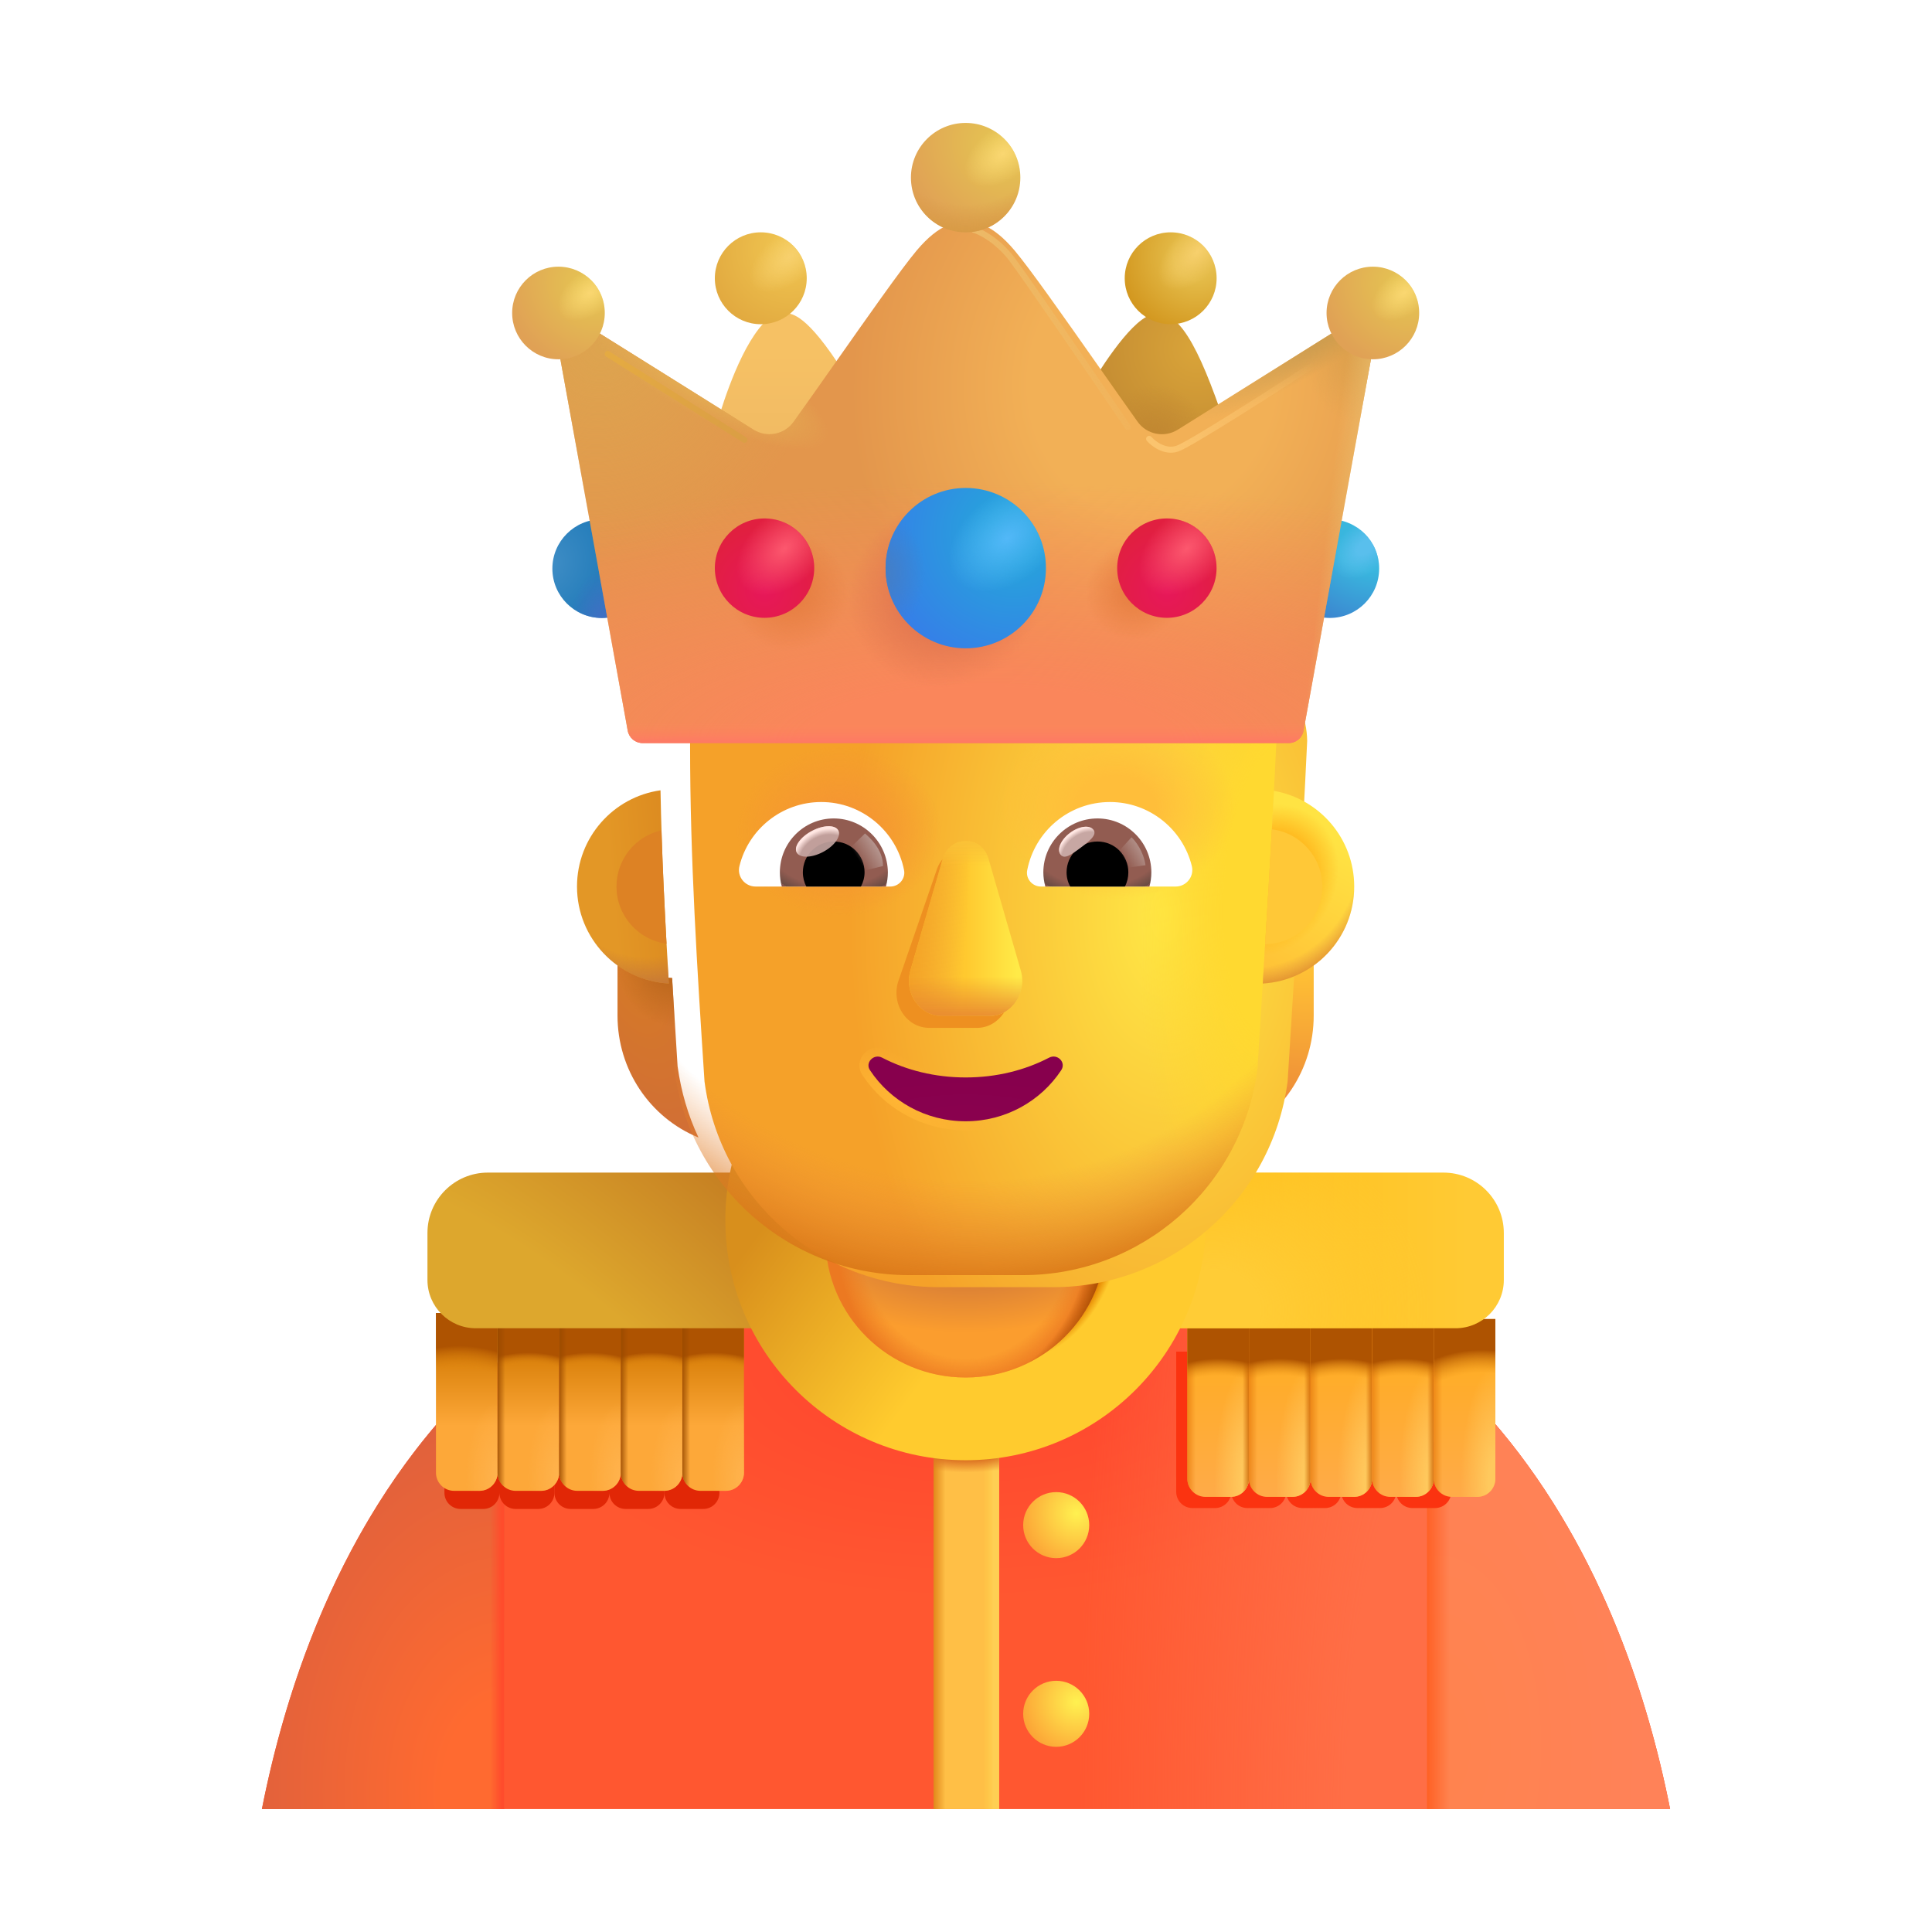 <svg viewBox="0 0 32 32" fill="none" xmlns="http://www.w3.org/2000/svg"><path d="M4.338 29.964C5.104 26.089 7.619 19.933 15.994 19.933V19.971L16.006 19.933C24.381 19.933 26.896 26.089 27.662 29.964H4.338Z" fill="url(#paint0_radial_13929_3518)" /><path d="M4.338 29.964C5.104 26.089 7.619 19.933 15.994 19.933V19.971L16.006 19.933C24.381 19.933 26.896 26.089 27.662 29.964H4.338Z" fill="url(#paint1_radial_13929_3518)" /><path d="M8.354 22.465C5.847 24.607 4.789 27.681 4.338 29.964H8.354V22.465Z" fill="url(#paint2_radial_13929_3518)" /><path d="M8.354 22.465C5.847 24.607 4.789 27.681 4.338 29.964H8.354V22.465Z" fill="url(#paint3_linear_13929_3518)" /><path d="M23.635 22.456C26.149 24.598 27.21 27.678 27.662 29.964H23.635V22.456Z" fill="url(#paint4_radial_13929_3518)" /><path d="M23.635 22.456C26.149 24.598 27.21 27.678 27.662 29.964H23.635V22.456Z" fill="url(#paint5_linear_13929_3518)" /><g filter="url(#filter0_f_13929_3518)"><path d="M7.361 23.904H9.183V24.725C9.183 24.873 9.063 24.993 8.915 24.993H8.54C8.393 24.993 8.274 24.875 8.272 24.729C8.27 24.875 8.151 24.993 8.004 24.993H7.629C7.481 24.993 7.361 24.873 7.361 24.725V23.904Z" fill="#E12706" /><path d="M9.183 23.904V24.725C9.183 24.873 9.303 24.993 9.451 24.993H9.826C9.973 24.993 10.092 24.875 10.094 24.729C10.096 24.875 10.215 24.993 10.362 24.993H10.737C10.885 24.993 11.005 24.873 11.005 24.725V23.904H9.183Z" fill="#E12706" /><path d="M11.916 23.904H11.005V24.725C11.005 24.873 11.125 24.993 11.273 24.993H11.648C11.796 24.993 11.916 24.873 11.916 24.725V23.904Z" fill="#E12706" /></g><g filter="url(#filter1_f_13929_3518)"><path d="M19.482 22.387H21.304V24.711C21.304 24.858 21.184 24.978 21.036 24.978H20.661C20.514 24.978 20.395 24.86 20.393 24.714C20.391 24.86 20.272 24.978 20.125 24.978H19.75C19.602 24.978 19.482 24.858 19.482 24.711V22.387Z" fill="#FB3310" /><path d="M21.304 22.387V24.711C21.304 24.858 21.424 24.978 21.572 24.978H21.947C22.094 24.978 22.213 24.86 22.215 24.714C22.217 24.86 22.336 24.978 22.483 24.978H22.858C23.006 24.978 23.126 24.858 23.126 24.711V23.89L21.304 22.387Z" fill="#FB3310" /><path d="M24.037 23.89H23.126V24.711C23.126 24.858 23.246 24.978 23.394 24.978H23.769C23.917 24.978 24.037 24.858 24.037 24.711V23.89Z" fill="#FB3310" /></g><path d="M16.549 29.964H15.463V23.683H16.549V29.964Z" fill="#FFBF46" /><path d="M16.549 29.964H15.463V23.683H16.549V29.964Z" fill="url(#paint6_linear_13929_3518)" /><path d="M16.549 29.964H15.463V23.683H16.549V29.964Z" fill="url(#paint7_linear_13929_3518)" /><path d="M16.549 29.964H15.463V23.683H16.549V29.964Z" fill="url(#paint8_radial_13929_3518)" /><circle cx="17.494" cy="28.386" r="0.547" fill="url(#paint9_radial_13929_3518)" /><g filter="url(#filter2_i_13929_3518)"><path d="M7.221 21.847H8.241V24.492C8.241 24.658 8.107 24.793 7.941 24.793H7.521C7.355 24.793 7.221 24.658 7.221 24.492V21.847Z" fill="url(#paint10_linear_13929_3518)" /><path d="M7.221 21.847H8.241V24.492C8.241 24.658 8.107 24.793 7.941 24.793H7.521C7.355 24.793 7.221 24.658 7.221 24.492V21.847Z" fill="url(#paint11_radial_13929_3518)" /><path d="M7.221 21.847H8.241V24.492C8.241 24.658 8.107 24.793 7.941 24.793H7.521C7.355 24.793 7.221 24.658 7.221 24.492V21.847Z" fill="url(#paint12_radial_13929_3518)" /></g><path d="M19.666 21.847H20.687V24.492C20.687 24.658 20.552 24.793 20.387 24.793H19.966C19.801 24.793 19.666 24.658 19.666 24.492V21.847Z" fill="url(#paint13_linear_13929_3518)" /><path d="M19.666 21.847H20.687V24.492C20.687 24.658 20.552 24.793 20.387 24.793H19.966C19.801 24.793 19.666 24.658 19.666 24.492V21.847Z" fill="url(#paint14_linear_13929_3518)" /><path d="M19.666 21.847H20.687V24.492C20.687 24.658 20.552 24.793 20.387 24.793H19.966C19.801 24.793 19.666 24.658 19.666 24.492V21.847Z" fill="url(#paint15_radial_13929_3518)" /><path d="M19.666 21.847H20.687V24.492C20.687 24.658 20.552 24.793 20.387 24.793H19.966C19.801 24.793 19.666 24.658 19.666 24.492V21.847Z" fill="url(#paint16_linear_13929_3518)" /><path d="M19.666 21.847H20.687V24.492C20.687 24.658 20.552 24.793 20.387 24.793H19.966C19.801 24.793 19.666 24.658 19.666 24.492V21.847Z" fill="url(#paint17_radial_13929_3518)" /><g filter="url(#filter3_i_13929_3518)"><path d="M8.241 21.847H9.261V24.492C9.261 24.658 9.127 24.793 8.961 24.793H8.541C8.375 24.793 8.241 24.658 8.241 24.492V21.847Z" fill="url(#paint18_linear_13929_3518)" /><path d="M8.241 21.847H9.261V24.492C9.261 24.658 9.127 24.793 8.961 24.793H8.541C8.375 24.793 8.241 24.658 8.241 24.492V21.847Z" fill="url(#paint19_radial_13929_3518)" /><path d="M8.241 21.847H9.261V24.492C9.261 24.658 9.127 24.793 8.961 24.793H8.541C8.375 24.793 8.241 24.658 8.241 24.492V21.847Z" fill="url(#paint20_radial_13929_3518)" /><path d="M8.241 21.847H9.261V24.492C9.261 24.658 9.127 24.793 8.961 24.793H8.541C8.375 24.793 8.241 24.658 8.241 24.492V21.847Z" fill="url(#paint21_linear_13929_3518)" /></g><path d="M20.687 21.847H21.707V24.492C21.707 24.658 21.573 24.793 21.407 24.793H20.987C20.821 24.793 20.687 24.658 20.687 24.492V21.847Z" fill="url(#paint22_linear_13929_3518)" /><path d="M20.687 21.847H21.707V24.492C21.707 24.658 21.573 24.793 21.407 24.793H20.987C20.821 24.793 20.687 24.658 20.687 24.492V21.847Z" fill="url(#paint23_linear_13929_3518)" /><path d="M20.687 21.847H21.707V24.492C21.707 24.658 21.573 24.793 21.407 24.793H20.987C20.821 24.793 20.687 24.658 20.687 24.492V21.847Z" fill="url(#paint24_radial_13929_3518)" /><path d="M20.687 21.847H21.707V24.492C21.707 24.658 21.573 24.793 21.407 24.793H20.987C20.821 24.793 20.687 24.658 20.687 24.492V21.847Z" fill="url(#paint25_linear_13929_3518)" /><path d="M20.687 21.847H21.707V24.492C21.707 24.658 21.573 24.793 21.407 24.793H20.987C20.821 24.793 20.687 24.658 20.687 24.492V21.847Z" fill="url(#paint26_radial_13929_3518)" /><g filter="url(#filter4_i_13929_3518)"><path d="M9.261 21.847H10.282V24.492C10.282 24.658 10.147 24.793 9.982 24.793H9.561C9.396 24.793 9.261 24.658 9.261 24.492V21.847Z" fill="url(#paint27_linear_13929_3518)" /><path d="M9.261 21.847H10.282V24.492C10.282 24.658 10.147 24.793 9.982 24.793H9.561C9.396 24.793 9.261 24.658 9.261 24.492V21.847Z" fill="url(#paint28_radial_13929_3518)" /><path d="M9.261 21.847H10.282V24.492C10.282 24.658 10.147 24.793 9.982 24.793H9.561C9.396 24.793 9.261 24.658 9.261 24.492V21.847Z" fill="url(#paint29_radial_13929_3518)" /><path d="M9.261 21.847H10.282V24.492C10.282 24.658 10.147 24.793 9.982 24.793H9.561C9.396 24.793 9.261 24.658 9.261 24.492V21.847Z" fill="url(#paint30_linear_13929_3518)" /></g><path d="M21.707 21.847H22.727V24.492C22.727 24.658 22.593 24.793 22.427 24.793H22.007C21.841 24.793 21.707 24.658 21.707 24.492V21.847Z" fill="url(#paint31_linear_13929_3518)" /><path d="M21.707 21.847H22.727V24.492C22.727 24.658 22.593 24.793 22.427 24.793H22.007C21.841 24.793 21.707 24.658 21.707 24.492V21.847Z" fill="url(#paint32_linear_13929_3518)" /><path d="M21.707 21.847H22.727V24.492C22.727 24.658 22.593 24.793 22.427 24.793H22.007C21.841 24.793 21.707 24.658 21.707 24.492V21.847Z" fill="url(#paint33_radial_13929_3518)" /><path d="M21.707 21.847H22.727V24.492C22.727 24.658 22.593 24.793 22.427 24.793H22.007C21.841 24.793 21.707 24.658 21.707 24.492V21.847Z" fill="url(#paint34_linear_13929_3518)" /><path d="M21.707 21.847H22.727V24.492C22.727 24.658 22.593 24.793 22.427 24.793H22.007C21.841 24.793 21.707 24.658 21.707 24.492V21.847Z" fill="url(#paint35_radial_13929_3518)" /><g filter="url(#filter5_i_13929_3518)"><path d="M10.282 21.847H11.302V24.492C11.302 24.658 11.168 24.793 11.002 24.793H10.582C10.416 24.793 10.282 24.658 10.282 24.492V21.847Z" fill="url(#paint36_linear_13929_3518)" /><path d="M10.282 21.847H11.302V24.492C11.302 24.658 11.168 24.793 11.002 24.793H10.582C10.416 24.793 10.282 24.658 10.282 24.492V21.847Z" fill="url(#paint37_radial_13929_3518)" /><path d="M10.282 21.847H11.302V24.492C11.302 24.658 11.168 24.793 11.002 24.793H10.582C10.416 24.793 10.282 24.658 10.282 24.492V21.847Z" fill="url(#paint38_radial_13929_3518)" /><path d="M10.282 21.847H11.302V24.492C11.302 24.658 11.168 24.793 11.002 24.793H10.582C10.416 24.793 10.282 24.658 10.282 24.492V21.847Z" fill="url(#paint39_linear_13929_3518)" /></g><path d="M22.727 21.847H23.748V24.492C23.748 24.658 23.613 24.793 23.448 24.793H23.027C22.862 24.793 22.727 24.658 22.727 24.492V21.847Z" fill="url(#paint40_linear_13929_3518)" /><path d="M22.727 21.847H23.748V24.492C23.748 24.658 23.613 24.793 23.448 24.793H23.027C22.862 24.793 22.727 24.658 22.727 24.492V21.847Z" fill="url(#paint41_linear_13929_3518)" /><path d="M22.727 21.847H23.748V24.492C23.748 24.658 23.613 24.793 23.448 24.793H23.027C22.862 24.793 22.727 24.658 22.727 24.492V21.847Z" fill="url(#paint42_radial_13929_3518)" /><path d="M22.727 21.847H23.748V24.492C23.748 24.658 23.613 24.793 23.448 24.793H23.027C22.862 24.793 22.727 24.658 22.727 24.492V21.847Z" fill="url(#paint43_linear_13929_3518)" /><path d="M22.727 21.847H23.748V24.492C23.748 24.658 23.613 24.793 23.448 24.793H23.027C22.862 24.793 22.727 24.658 22.727 24.492V21.847Z" fill="url(#paint44_radial_13929_3518)" /><g filter="url(#filter6_i_13929_3518)"><path d="M11.302 21.847H12.322V24.492C12.322 24.658 12.188 24.793 12.022 24.793H11.602C11.436 24.793 11.302 24.658 11.302 24.492V21.847Z" fill="url(#paint45_linear_13929_3518)" /><path d="M11.302 21.847H12.322V24.492C12.322 24.658 12.188 24.793 12.022 24.793H11.602C11.436 24.793 11.302 24.658 11.302 24.492V21.847Z" fill="url(#paint46_radial_13929_3518)" /><path d="M11.302 21.847H12.322V24.492C12.322 24.658 12.188 24.793 12.022 24.793H11.602C11.436 24.793 11.302 24.658 11.302 24.492V21.847Z" fill="url(#paint47_radial_13929_3518)" /><path d="M11.302 21.847H12.322V24.492C12.322 24.658 12.188 24.793 12.022 24.793H11.602C11.436 24.793 11.302 24.658 11.302 24.492V21.847Z" fill="url(#paint48_linear_13929_3518)" /></g><path d="M23.748 21.847H24.768V24.492C24.768 24.658 24.634 24.793 24.468 24.793H24.048C23.882 24.793 23.748 24.658 23.748 24.492V21.847Z" fill="url(#paint49_linear_13929_3518)" /><path d="M23.748 21.847H24.768V24.492C24.768 24.658 24.634 24.793 24.468 24.793H24.048C23.882 24.793 23.748 24.658 23.748 24.492V21.847Z" fill="url(#paint50_linear_13929_3518)" /><path d="M23.748 21.847H24.768V24.492C24.768 24.658 24.634 24.793 24.468 24.793H24.048C23.882 24.793 23.748 24.658 23.748 24.492V21.847Z" fill="url(#paint51_radial_13929_3518)" /><path d="M23.748 21.847H24.768V24.492C24.768 24.658 24.634 24.793 24.468 24.793H24.048C23.882 24.793 23.748 24.658 23.748 24.492V21.847Z" fill="url(#paint52_radial_13929_3518)" /><g filter="url(#filter7_iii_13929_3518)"><path d="M7.08 20.972C7.08 20.42 7.528 19.972 8.08 19.972H13.08V22.55H7.88C7.438 22.55 7.08 22.192 7.08 21.75V20.972Z" fill="url(#paint53_radial_13929_3518)" /></g><g filter="url(#filter8_iii_13929_3518)"><path d="M24.908 20.972C24.908 20.42 24.461 19.972 23.908 19.972H18.908V22.55H24.108C24.55 22.55 24.908 22.192 24.908 21.75V20.972Z" fill="url(#paint54_linear_13929_3518)" /><path d="M24.908 20.972C24.908 20.42 24.461 19.972 23.908 19.972H18.908V22.55H24.108C24.55 22.55 24.908 22.192 24.908 21.75V20.972Z" fill="url(#paint55_radial_13929_3518)" /></g><g filter="url(#filter9_ii_13929_3518)"><circle cx="15.994" cy="20.206" r="3.98" fill="url(#paint56_linear_13929_3518)" /><circle cx="15.994" cy="20.206" r="3.98" fill="url(#paint57_radial_13929_3518)" /></g><ellipse cx="15.994" cy="20.519" rx="2.32" ry="2.297" fill="url(#paint58_radial_13929_3518)" /><ellipse cx="15.994" cy="20.519" rx="2.32" ry="2.297" fill="url(#paint59_radial_13929_3518)" /><ellipse cx="15.994" cy="20.519" rx="2.32" ry="2.297" fill="url(#paint60_radial_13929_3518)" /><circle cx="17.494" cy="25.261" r="0.547" fill="url(#paint61_radial_13929_3518)" /><path d="M20.855 16.199C21.19 16.188 21.504 16.075 21.759 15.891V16.822C21.759 17.715 21.227 18.51 20.419 18.841C20.589 18.478 20.706 18.083 20.765 17.661L20.855 16.199Z" fill="url(#paint62_radial_13929_3518)" /><path d="M20.855 16.199C21.19 16.188 21.504 16.075 21.759 15.891V16.822C21.759 17.715 21.227 18.51 20.419 18.841C20.589 18.478 20.706 18.083 20.765 17.661L20.855 16.199Z" fill="url(#paint63_radial_13929_3518)" /><path d="M11.132 16.199C10.797 16.188 10.483 16.075 10.228 15.891V16.822C10.228 17.715 10.76 18.51 11.569 18.841C11.398 18.478 11.281 18.083 11.223 17.661L11.132 16.199Z" fill="url(#paint64_radial_13929_3518)" /><path d="M11.132 16.199C10.797 16.188 10.483 16.075 10.228 15.891V16.822C10.228 17.715 10.76 18.51 11.569 18.841C11.398 18.478 11.281 18.083 11.223 17.661L11.132 16.199Z" fill="url(#paint65_radial_13929_3518)" /><g filter="url(#filter10_ii_13929_3518)"><path d="M11.169 17.714C11.426 19.666 13.087 21.12 15.054 21.12H16.941C18.908 21.12 20.569 19.666 20.827 17.714C20.945 15.83 21.063 13.954 21.151 12.072C21.14 11.305 20.536 10.672 19.772 10.639H18.372C17.417 10.639 16.552 10.076 16.16 9.197C16.059 8.945 15.815 8.778 15.545 8.778H14.272C12.426 8.778 10.93 10.291 10.93 12.157C10.93 14.018 11.047 15.849 11.169 17.714Z" fill="url(#paint66_radial_13929_3518)" /></g><path d="M11.169 17.714C11.426 19.666 13.087 21.12 15.054 21.12H16.941C18.908 21.12 20.569 19.666 20.827 17.714C20.945 15.83 21.063 13.954 21.151 12.072C21.14 11.305 20.536 10.672 19.772 10.639H18.372C17.417 10.639 16.552 10.076 16.16 9.197C16.059 8.945 15.815 8.778 15.545 8.778H14.272C12.426 8.778 10.93 10.291 10.93 12.157C10.93 14.018 11.047 15.849 11.169 17.714Z" fill="url(#paint67_radial_13929_3518)" /><path d="M11.169 17.714C11.426 19.666 13.087 21.12 15.054 21.12H16.941C18.908 21.12 20.569 19.666 20.827 17.714C20.945 15.83 21.063 13.954 21.151 12.072C21.14 11.305 20.536 10.672 19.772 10.639H18.372C17.417 10.639 16.552 10.076 16.16 9.197C16.059 8.945 15.815 8.778 15.545 8.778H14.272C12.426 8.778 10.93 10.291 10.93 12.157C10.93 14.018 11.047 15.849 11.169 17.714Z" fill="url(#paint68_radial_13929_3518)" /><path d="M11.169 17.714C11.426 19.666 13.087 21.12 15.054 21.12H16.941C18.908 21.12 20.569 19.666 20.827 17.714C20.945 15.83 21.063 13.954 21.151 12.072C21.14 11.305 20.536 10.672 19.772 10.639H18.372C17.417 10.639 16.552 10.076 16.16 9.197C16.059 8.945 15.815 8.778 15.545 8.778H14.272C12.426 8.778 10.93 10.291 10.93 12.157C10.93 14.018 11.047 15.849 11.169 17.714Z" fill="url(#paint69_radial_13929_3518)" /><path d="M11.169 17.714C11.426 19.666 13.087 21.12 15.054 21.12H16.941C18.908 21.12 20.569 19.666 20.827 17.714C20.945 15.83 21.063 13.954 21.151 12.072C21.14 11.305 20.536 10.672 19.772 10.639H18.372C17.417 10.639 16.552 10.076 16.16 9.197C16.059 8.945 15.815 8.778 15.545 8.778H14.272C12.426 8.778 10.93 10.291 10.93 12.157C10.93 14.018 11.047 15.849 11.169 17.714Z" fill="url(#paint70_radial_13929_3518)" /><g filter="url(#filter11_f_13929_3518)"><path d="M15.507 14.43L14.873 16.269C14.764 16.647 15.024 17.025 15.393 17.025H16.18C16.548 17.025 16.809 16.641 16.7 16.269L16.169 14.43C16.055 14.023 15.627 14.023 15.507 14.43Z" fill="#EE9020" /></g><g filter="url(#filter12_f_13929_3518)"><path d="M15.611 14.235L15.08 16.073C14.971 16.451 15.232 16.829 15.6 16.829H16.387C16.756 16.829 17.016 16.445 16.907 16.073L16.376 14.235C16.262 13.827 15.73 13.827 15.611 14.235Z" fill="url(#paint71_linear_13929_3518)" /><path d="M15.611 14.235L15.08 16.073C14.971 16.451 15.232 16.829 15.6 16.829H16.387C16.756 16.829 17.016 16.445 16.907 16.073L16.376 14.235C16.262 13.827 15.73 13.827 15.611 14.235Z" fill="url(#paint72_linear_13929_3518)" /><path d="M15.611 14.235L15.08 16.073C14.971 16.451 15.232 16.829 15.6 16.829H16.387C16.756 16.829 17.016 16.445 16.907 16.073L16.376 14.235C16.262 13.827 15.73 13.827 15.611 14.235Z" fill="url(#paint73_linear_13929_3518)" /><path d="M15.611 14.235L15.08 16.073C14.971 16.451 15.232 16.829 15.6 16.829H16.387C16.756 16.829 17.016 16.445 16.907 16.073L16.376 14.235C16.262 13.827 15.73 13.827 15.611 14.235Z" fill="url(#paint74_linear_13929_3518)" /></g><g filter="url(#filter13_f_13929_3518)"><path d="M14.643 17.451L14.643 17.451C15.033 17.654 15.498 17.771 15.994 17.771C16.494 17.771 16.954 17.654 17.344 17.451L17.345 17.45L17.345 17.45C17.446 17.399 17.552 17.429 17.616 17.495C17.68 17.562 17.704 17.67 17.64 17.768M14.643 17.451L17.577 17.726M14.643 17.451L14.642 17.45C14.54 17.399 14.434 17.431 14.371 17.497C14.308 17.564 14.282 17.672 14.348 17.768M14.643 17.451L14.41 17.726M17.64 17.768C17.639 17.768 17.639 17.768 17.639 17.768L17.577 17.726M17.64 17.768C17.64 17.768 17.64 17.768 17.64 17.768L17.577 17.726M17.64 17.768C17.291 18.296 16.684 18.647 15.994 18.647C15.303 18.647 14.697 18.296 14.348 17.768M17.577 17.726C17.242 18.234 16.658 18.572 15.994 18.572C15.329 18.572 14.745 18.234 14.41 17.726M14.348 17.768C14.348 17.768 14.348 17.769 14.349 17.769L14.41 17.726M14.348 17.768C14.348 17.768 14.348 17.768 14.348 17.768L14.41 17.726" stroke="url(#paint75_radial_13929_3518)" stroke-width="0.15" /></g><path d="M15.994 17.846C15.486 17.846 15.009 17.726 14.608 17.517C14.471 17.448 14.324 17.602 14.41 17.726C14.745 18.234 15.329 18.572 15.994 18.572C16.658 18.572 17.242 18.234 17.577 17.726C17.663 17.597 17.516 17.448 17.379 17.517C16.978 17.726 16.506 17.846 15.994 17.846Z" fill="url(#paint76_radial_13929_3518)" /><path d="M18.385 13.284C19.038 13.284 19.59 13.735 19.74 14.343C19.784 14.517 19.65 14.684 19.472 14.684H17.241C17.099 14.684 16.985 14.554 17.014 14.412C17.139 13.771 17.703 13.284 18.385 13.284Z" fill="white" /><path d="M18.178 13.556C18.672 13.556 19.07 13.958 19.07 14.449C19.07 14.53 19.058 14.611 19.038 14.684H17.314C17.293 14.607 17.281 14.53 17.281 14.449C17.281 13.958 17.683 13.556 18.178 13.556Z" fill="url(#paint77_radial_13929_3518)" /><path d="M17.666 14.449C17.666 14.165 17.894 13.938 18.178 13.938C18.462 13.938 18.689 14.165 18.689 14.449C18.689 14.534 18.669 14.615 18.632 14.684H17.727C17.687 14.615 17.666 14.534 17.666 14.449Z" fill="black" /><g filter="url(#filter14_f_13929_3518)"><path d="M18.112 13.745C18.175 13.83 18.043 13.934 17.892 14.046C17.74 14.159 17.628 14.239 17.565 14.154C17.501 14.069 17.572 13.908 17.723 13.795C17.874 13.682 18.048 13.66 18.112 13.745Z" fill="#C7A7A3" /><path d="M18.112 13.745C18.175 13.83 18.043 13.934 17.892 14.046C17.74 14.159 17.628 14.239 17.565 14.154C17.501 14.069 17.572 13.908 17.723 13.795C17.874 13.682 18.048 13.66 18.112 13.745Z" fill="url(#paint78_radial_13929_3518)" /></g><g filter="url(#filter15_f_13929_3518)"><path d="M18.973 14.331C18.94 14.1 18.805 13.926 18.741 13.868L18.481 14.153L18.599 14.382L18.973 14.331Z" fill="url(#paint79_linear_13929_3518)" /></g><path d="M13.603 13.284C12.95 13.284 12.398 13.735 12.248 14.343C12.203 14.517 12.337 14.684 12.515 14.684H14.747C14.889 14.684 15.002 14.554 14.974 14.412C14.848 13.771 14.28 13.284 13.603 13.284Z" fill="white" /><path d="M13.809 13.556C13.315 13.556 12.917 13.958 12.917 14.449C12.917 14.53 12.929 14.611 12.949 14.684H14.674C14.694 14.607 14.706 14.53 14.706 14.449C14.702 13.958 14.304 13.556 13.809 13.556Z" fill="url(#paint80_radial_13929_3518)" /><path d="M14.32 14.449C14.32 14.165 14.093 13.938 13.809 13.938C13.525 13.938 13.298 14.165 13.298 14.449C13.298 14.534 13.319 14.615 13.355 14.684H14.26C14.296 14.615 14.32 14.534 14.32 14.449Z" fill="black" /><g filter="url(#filter16_f_13929_3518)"><path d="M14.625 14.344C14.625 14.055 14.39 13.863 14.327 13.805L14.039 14.084L14.216 14.445L14.625 14.344Z" fill="url(#paint81_linear_13929_3518)" /></g><g filter="url(#filter17_f_13929_3518)"><ellipse cx="13.54" cy="13.937" rx="0.39" ry="0.197" transform="rotate(-27.914 13.54 13.937)" fill="#C7A7A3" fill-opacity="0.9" /><ellipse cx="13.54" cy="13.937" rx="0.39" ry="0.197" transform="rotate(-27.914 13.54 13.937)" fill="url(#paint82_radial_13929_3518)" /></g><path d="M20.915 16.29C20.981 15.226 21.045 14.163 21.1 13.099C21.856 13.231 22.43 13.89 22.43 14.684C22.43 15.54 21.76 16.241 20.915 16.29Z" fill="url(#paint83_linear_13929_3518)" /><path d="M20.915 16.29C20.981 15.226 21.045 14.163 21.1 13.099C21.856 13.231 22.43 13.89 22.43 14.684C22.43 15.54 21.76 16.241 20.915 16.29Z" fill="url(#paint84_radial_13929_3518)" /><path d="M20.915 16.29C20.981 15.226 21.045 14.163 21.1 13.099C21.856 13.231 22.43 13.89 22.43 14.684C22.43 15.54 21.76 16.241 20.915 16.29Z" fill="url(#paint85_radial_13929_3518)" /><path d="M10.94 13.09C10.158 13.2 9.557 13.872 9.557 14.684C9.557 15.543 10.23 16.244 11.078 16.29C11.014 15.222 10.96 14.159 10.94 13.09Z" fill="url(#paint86_linear_13929_3518)" /><path d="M10.94 13.09C10.158 13.2 9.557 13.872 9.557 14.684C9.557 15.543 10.23 16.244 11.078 16.29C11.014 15.222 10.96 14.159 10.94 13.09Z" fill="url(#paint87_radial_13929_3518)" /><g filter="url(#filter18_f_13929_3518)"><path d="M10.956 13.752C10.53 13.847 10.211 14.228 10.211 14.684C10.211 15.168 10.572 15.569 11.04 15.631C11.005 15.004 10.976 14.378 10.956 13.752Z" fill="#DD8224" /></g><g filter="url(#filter19_f_13929_3518)"><path d="M20.955 15.639C20.994 15.005 21.031 14.37 21.066 13.736C21.537 13.795 21.902 14.197 21.902 14.684C21.902 15.209 21.479 15.634 20.955 15.639Z" fill="#FFC837" /></g><g filter="url(#filter20_i_13929_3518)"><path d="M12.65 5.167C12.182 5.355 11.826 6.373 11.685 6.816L12.846 7.839L14.143 6.878C13.342 5.425 12.994 5.242 12.846 5.199L12.65 5.167Z" fill="url(#paint88_linear_13929_3518)" /></g><g filter="url(#filter21_i_13929_3518)"><circle cx="12.601" cy="4.609" r="0.761" fill="url(#paint89_radial_13929_3518)" /><circle cx="12.601" cy="4.609" r="0.761" fill="url(#paint90_radial_13929_3518)" /></g><g filter="url(#filter22_i_13929_3518)"><path d="M19.15 5.218C18.788 5.353 18.282 6.179 18.068 6.535L18.732 7.546L20.385 7.011C19.955 5.742 19.604 5.05 19.15 5.218Z" fill="url(#paint91_radial_13929_3518)" /><path d="M19.15 5.218C18.788 5.353 18.282 6.179 18.068 6.535L18.732 7.546L20.385 7.011C19.955 5.742 19.604 5.05 19.15 5.218Z" fill="url(#paint92_radial_13929_3518)" /></g><g filter="url(#filter23_i_13929_3518)"><circle cx="19.39" cy="4.609" r="0.761" fill="url(#paint93_radial_13929_3518)" /><circle cx="19.39" cy="4.609" r="0.761" fill="url(#paint94_radial_13929_3518)" /></g><circle cx="9.966" cy="9.418" r="0.817" fill="url(#paint95_radial_13929_3518)" /><circle cx="9.966" cy="9.418" r="0.817" fill="url(#paint96_radial_13929_3518)" /><circle cx="22.026" cy="9.418" r="0.817" fill="url(#paint97_radial_13929_3518)" /><circle cx="22.026" cy="9.418" r="0.817" fill="url(#paint98_radial_13929_3518)" /><path d="M9.111 5.009L10.397 12.102C10.419 12.221 10.522 12.307 10.643 12.307H21.345C21.466 12.307 21.57 12.221 21.591 12.102L22.878 5.009L19.509 7.116C19.287 7.255 18.995 7.199 18.842 6.985C18.637 6.697 18.407 6.37 18.176 6.04C17.625 5.256 17.066 4.459 16.805 4.149C16.424 3.696 16.154 3.673 15.998 3.673L15.994 3.673L15.991 3.673C15.835 3.673 15.564 3.696 15.183 4.149C14.923 4.459 14.364 5.256 13.813 6.04C13.581 6.37 13.351 6.697 13.146 6.985C12.994 7.199 12.702 7.255 12.479 7.116L9.111 5.009Z" fill="url(#paint99_radial_13929_3518)" /><path d="M9.111 5.009L10.397 12.102C10.419 12.221 10.522 12.307 10.643 12.307H21.345C21.466 12.307 21.57 12.221 21.591 12.102L22.878 5.009L19.509 7.116C19.287 7.255 18.995 7.199 18.842 6.985C18.637 6.697 18.407 6.37 18.176 6.04C17.625 5.256 17.066 4.459 16.805 4.149C16.424 3.696 16.154 3.673 15.998 3.673L15.994 3.673L15.991 3.673C15.835 3.673 15.564 3.696 15.183 4.149C14.923 4.459 14.364 5.256 13.813 6.04C13.581 6.37 13.351 6.697 13.146 6.985C12.994 7.199 12.702 7.255 12.479 7.116L9.111 5.009Z" fill="url(#paint100_radial_13929_3518)" /><path d="M9.111 5.009L10.397 12.102C10.419 12.221 10.522 12.307 10.643 12.307H21.345C21.466 12.307 21.57 12.221 21.591 12.102L22.878 5.009L19.509 7.116C19.287 7.255 18.995 7.199 18.842 6.985C18.637 6.697 18.407 6.37 18.176 6.04C17.625 5.256 17.066 4.459 16.805 4.149C16.424 3.696 16.154 3.673 15.998 3.673L15.994 3.673L15.991 3.673C15.835 3.673 15.564 3.696 15.183 4.149C14.923 4.459 14.364 5.256 13.813 6.04C13.581 6.37 13.351 6.697 13.146 6.985C12.994 7.199 12.702 7.255 12.479 7.116L9.111 5.009Z" fill="url(#paint101_linear_13929_3518)" /><path d="M9.111 5.009L10.397 12.102C10.419 12.221 10.522 12.307 10.643 12.307H21.345C21.466 12.307 21.57 12.221 21.591 12.102L22.878 5.009L19.509 7.116C19.287 7.255 18.995 7.199 18.842 6.985C18.637 6.697 18.407 6.37 18.176 6.04C17.625 5.256 17.066 4.459 16.805 4.149C16.424 3.696 16.154 3.673 15.998 3.673L15.994 3.673L15.991 3.673C15.835 3.673 15.564 3.696 15.183 4.149C14.923 4.459 14.364 5.256 13.813 6.04C13.581 6.37 13.351 6.697 13.146 6.985C12.994 7.199 12.702 7.255 12.479 7.116L9.111 5.009Z" fill="url(#paint102_radial_13929_3518)" /><path d="M9.111 5.009L10.397 12.102C10.419 12.221 10.522 12.307 10.643 12.307H21.345C21.466 12.307 21.57 12.221 21.591 12.102L22.878 5.009L19.509 7.116C19.287 7.255 18.995 7.199 18.842 6.985C18.637 6.697 18.407 6.37 18.176 6.04C17.625 5.256 17.066 4.459 16.805 4.149C16.424 3.696 16.154 3.673 15.998 3.673L15.994 3.673L15.991 3.673C15.835 3.673 15.564 3.696 15.183 4.149C14.923 4.459 14.364 5.256 13.813 6.04C13.581 6.37 13.351 6.697 13.146 6.985C12.994 7.199 12.702 7.255 12.479 7.116L9.111 5.009Z" fill="url(#paint103_radial_13929_3518)" /><path d="M9.111 5.009L10.397 12.102C10.419 12.221 10.522 12.307 10.643 12.307H21.345C21.466 12.307 21.57 12.221 21.591 12.102L22.878 5.009L19.509 7.116C19.287 7.255 18.995 7.199 18.842 6.985C18.637 6.697 18.407 6.37 18.176 6.04C17.625 5.256 17.066 4.459 16.805 4.149C16.424 3.696 16.154 3.673 15.998 3.673L15.994 3.673L15.991 3.673C15.835 3.673 15.564 3.696 15.183 4.149C14.923 4.459 14.364 5.256 13.813 6.04C13.581 6.37 13.351 6.697 13.146 6.985C12.994 7.199 12.702 7.255 12.479 7.116L9.111 5.009Z" fill="url(#paint104_radial_13929_3518)" /><path d="M9.111 5.009L10.397 12.102C10.419 12.221 10.522 12.307 10.643 12.307H21.345C21.466 12.307 21.57 12.221 21.591 12.102L22.878 5.009L19.509 7.116C19.287 7.255 18.995 7.199 18.842 6.985C18.637 6.697 18.407 6.37 18.176 6.04C17.625 5.256 17.066 4.459 16.805 4.149C16.424 3.696 16.154 3.673 15.998 3.673L15.994 3.673L15.991 3.673C15.835 3.673 15.564 3.696 15.183 4.149C14.923 4.459 14.364 5.256 13.813 6.04C13.581 6.37 13.351 6.697 13.146 6.985C12.994 7.199 12.702 7.255 12.479 7.116L9.111 5.009Z" fill="url(#paint105_linear_13929_3518)" /><path d="M9.111 5.009L10.397 12.102C10.419 12.221 10.522 12.307 10.643 12.307H21.345C21.466 12.307 21.57 12.221 21.591 12.102L22.878 5.009L19.509 7.116C19.287 7.255 18.995 7.199 18.842 6.985C18.637 6.697 18.407 6.37 18.176 6.04C17.625 5.256 17.066 4.459 16.805 4.149C16.424 3.696 16.154 3.673 15.998 3.673L15.994 3.673L15.991 3.673C15.835 3.673 15.564 3.696 15.183 4.149C14.923 4.459 14.364 5.256 13.813 6.04C13.581 6.37 13.351 6.697 13.146 6.985C12.994 7.199 12.702 7.255 12.479 7.116L9.111 5.009Z" fill="url(#paint106_radial_13929_3518)" /><path d="M9.111 5.009L10.397 12.102C10.419 12.221 10.522 12.307 10.643 12.307H21.345C21.466 12.307 21.57 12.221 21.591 12.102L22.878 5.009L19.509 7.116C19.287 7.255 18.995 7.199 18.842 6.985C18.637 6.697 18.407 6.37 18.176 6.04C17.625 5.256 17.066 4.459 16.805 4.149C16.424 3.696 16.154 3.673 15.998 3.673L15.994 3.673L15.991 3.673C15.835 3.673 15.564 3.696 15.183 4.149C14.923 4.459 14.364 5.256 13.813 6.04C13.581 6.37 13.351 6.697 13.146 6.985C12.994 7.199 12.702 7.255 12.479 7.116L9.111 5.009Z" fill="url(#paint107_radial_13929_3518)" /><path d="M9.111 5.009L10.397 12.102C10.419 12.221 10.522 12.307 10.643 12.307H21.345C21.466 12.307 21.57 12.221 21.591 12.102L22.878 5.009L19.509 7.116C19.287 7.255 18.995 7.199 18.842 6.985C18.637 6.697 18.407 6.37 18.176 6.04C17.625 5.256 17.066 4.459 16.805 4.149C16.424 3.696 16.154 3.673 15.998 3.673L15.994 3.673L15.991 3.673C15.835 3.673 15.564 3.696 15.183 4.149C14.923 4.459 14.364 5.256 13.813 6.04C13.581 6.37 13.351 6.697 13.146 6.985C12.994 7.199 12.702 7.255 12.479 7.116L9.111 5.009Z" fill="url(#paint108_radial_13929_3518)" /><path d="M9.111 5.009L10.397 12.102C10.419 12.221 10.522 12.307 10.643 12.307H21.345C21.466 12.307 21.57 12.221 21.591 12.102L22.878 5.009L19.509 7.116C19.287 7.255 18.995 7.199 18.842 6.985C18.637 6.697 18.407 6.37 18.176 6.04C17.625 5.256 17.066 4.459 16.805 4.149C16.424 3.696 16.154 3.673 15.998 3.673L15.994 3.673L15.991 3.673C15.835 3.673 15.564 3.696 15.183 4.149C14.923 4.459 14.364 5.256 13.813 6.04C13.581 6.37 13.351 6.697 13.146 6.985C12.994 7.199 12.702 7.255 12.479 7.116L9.111 5.009Z" fill="url(#paint109_radial_13929_3518)" /><g filter="url(#filter24_i_13929_3518)"><circle cx="22.739" cy="5.184" r="0.767" fill="url(#paint110_radial_13929_3518)" /><circle cx="22.739" cy="5.184" r="0.767" fill="url(#paint111_radial_13929_3518)" /></g><g filter="url(#filter25_i_13929_3518)"><circle cx="9.25" cy="5.184" r="0.767" fill="url(#paint112_radial_13929_3518)" /><circle cx="9.25" cy="5.184" r="0.767" fill="url(#paint113_radial_13929_3518)" /></g><g filter="url(#filter26_i_13929_3518)"><circle cx="15.996" cy="9.41" r="1.328" fill="url(#paint114_radial_13929_3518)" /><circle cx="15.996" cy="9.41" r="1.328" fill="url(#paint115_radial_13929_3518)" /><circle cx="15.996" cy="9.41" r="1.328" fill="url(#paint116_radial_13929_3518)" /></g><g filter="url(#filter27_i_13929_3518)"><circle cx="12.663" cy="9.41" r="0.823" fill="url(#paint117_radial_13929_3518)" /><circle cx="12.663" cy="9.41" r="0.823" fill="url(#paint118_radial_13929_3518)" /></g><g filter="url(#filter28_i_13929_3518)"><circle cx="19.327" cy="9.41" r="0.823" fill="url(#paint119_radial_13929_3518)" /><circle cx="19.327" cy="9.41" r="0.823" fill="url(#paint120_radial_13929_3518)" /></g><g filter="url(#filter29_f_13929_3518)"><path d="M19.033 7.269C19.104 7.35 19.294 7.496 19.494 7.433C19.694 7.371 21.213 6.397 21.947 5.917" stroke="url(#paint121_linear_13929_3518)" stroke-width="0.1" stroke-linecap="round" /></g><g filter="url(#filter30_f_13929_3518)"><path d="M16.135 3.808C16.244 3.839 16.522 3.98 16.76 4.292C16.997 4.605 18.14 6.277 18.682 7.074" stroke="url(#paint122_linear_13929_3518)" stroke-width="0.1" stroke-linecap="round" /></g><g filter="url(#filter31_f_13929_3518)"><path d="M10.065 5.863L12.33 7.285" stroke="url(#paint123_linear_13929_3518)" stroke-width="0.1" stroke-linecap="round" /></g><g filter="url(#filter32_i_13929_3518)"><circle cx="15.994" cy="2.942" r="0.906" fill="url(#paint124_radial_13929_3518)" /><circle cx="15.994" cy="2.942" r="0.906" fill="url(#paint125_radial_13929_3518)" /></g><circle cx="15.994" cy="2.942" r="0.906" fill="url(#paint126_radial_13929_3518)" /><defs><filter id="filter0_f_13929_3518" x="6.611" y="23.154" width="6.055" height="2.589" filterUnits="userSpaceOnUse" color-interpolation-filters="sRGB"><feFlood flood-opacity="0" result="BackgroundImageFix" /><feBlend mode="normal" in="SourceGraphic" in2="BackgroundImageFix" result="shape" /><feGaussianBlur stdDeviation="0.375" result="effect1_foregroundBlur_13929_3518" /></filter><filter id="filter1_f_13929_3518" x="18.732" y="21.637" width="6.055" height="4.091" filterUnits="userSpaceOnUse" color-interpolation-filters="sRGB"><feFlood flood-opacity="0" result="BackgroundImageFix" /><feBlend mode="normal" in="SourceGraphic" in2="BackgroundImageFix" result="shape" /><feGaussianBlur stdDeviation="0.375" result="effect1_foregroundBlur_13929_3518" /></filter><filter id="filter2_i_13929_3518" x="7.221" y="21.747" width="1.02" height="3.045" filterUnits="userSpaceOnUse" color-interpolation-filters="sRGB"><feFlood flood-opacity="0" result="BackgroundImageFix" /><feBlend mode="normal" in="SourceGraphic" in2="BackgroundImageFix" result="shape" /><feColorMatrix in="SourceAlpha" type="matrix" values="0 0 0 0 0 0 0 0 0 0 0 0 0 0 0 0 0 0 127 0" result="hardAlpha" /><feOffset dy="-0.1" /><feGaussianBlur stdDeviation="0.05" /><feComposite in2="hardAlpha" operator="arithmetic" k2="-1" k3="1" /><feColorMatrix type="matrix" values="0 0 0 0 0.965 0 0 0 0 0.537 0 0 0 0 0.263 0 0 0 1 0" /><feBlend mode="normal" in2="shape" result="effect1_innerShadow_13929_3518" /></filter><filter id="filter3_i_13929_3518" x="8.241" y="21.747" width="1.02" height="3.045" filterUnits="userSpaceOnUse" color-interpolation-filters="sRGB"><feFlood flood-opacity="0" result="BackgroundImageFix" /><feBlend mode="normal" in="SourceGraphic" in2="BackgroundImageFix" result="shape" /><feColorMatrix in="SourceAlpha" type="matrix" values="0 0 0 0 0 0 0 0 0 0 0 0 0 0 0 0 0 0 127 0" result="hardAlpha" /><feOffset dy="-0.1" /><feGaussianBlur stdDeviation="0.05" /><feComposite in2="hardAlpha" operator="arithmetic" k2="-1" k3="1" /><feColorMatrix type="matrix" values="0 0 0 0 0.965 0 0 0 0 0.537 0 0 0 0 0.263 0 0 0 1 0" /><feBlend mode="normal" in2="shape" result="effect1_innerShadow_13929_3518" /></filter><filter id="filter4_i_13929_3518" x="9.261" y="21.747" width="1.02" height="3.045" filterUnits="userSpaceOnUse" color-interpolation-filters="sRGB"><feFlood flood-opacity="0" result="BackgroundImageFix" /><feBlend mode="normal" in="SourceGraphic" in2="BackgroundImageFix" result="shape" /><feColorMatrix in="SourceAlpha" type="matrix" values="0 0 0 0 0 0 0 0 0 0 0 0 0 0 0 0 0 0 127 0" result="hardAlpha" /><feOffset dy="-0.1" /><feGaussianBlur stdDeviation="0.05" /><feComposite in2="hardAlpha" operator="arithmetic" k2="-1" k3="1" /><feColorMatrix type="matrix" values="0 0 0 0 0.965 0 0 0 0 0.537 0 0 0 0 0.263 0 0 0 1 0" /><feBlend mode="normal" in2="shape" result="effect1_innerShadow_13929_3518" /></filter><filter id="filter5_i_13929_3518" x="10.282" y="21.747" width="1.02" height="3.045" filterUnits="userSpaceOnUse" color-interpolation-filters="sRGB"><feFlood flood-opacity="0" result="BackgroundImageFix" /><feBlend mode="normal" in="SourceGraphic" in2="BackgroundImageFix" result="shape" /><feColorMatrix in="SourceAlpha" type="matrix" values="0 0 0 0 0 0 0 0 0 0 0 0 0 0 0 0 0 0 127 0" result="hardAlpha" /><feOffset dy="-0.1" /><feGaussianBlur stdDeviation="0.05" /><feComposite in2="hardAlpha" operator="arithmetic" k2="-1" k3="1" /><feColorMatrix type="matrix" values="0 0 0 0 0.965 0 0 0 0 0.537 0 0 0 0 0.263 0 0 0 1 0" /><feBlend mode="normal" in2="shape" result="effect1_innerShadow_13929_3518" /></filter><filter id="filter6_i_13929_3518" x="11.302" y="21.747" width="1.02" height="3.045" filterUnits="userSpaceOnUse" color-interpolation-filters="sRGB"><feFlood flood-opacity="0" result="BackgroundImageFix" /><feBlend mode="normal" in="SourceGraphic" in2="BackgroundImageFix" result="shape" /><feColorMatrix in="SourceAlpha" type="matrix" values="0 0 0 0 0 0 0 0 0 0 0 0 0 0 0 0 0 0 127 0" result="hardAlpha" /><feOffset dy="-0.1" /><feGaussianBlur stdDeviation="0.05" /><feComposite in2="hardAlpha" operator="arithmetic" k2="-1" k3="1" /><feColorMatrix type="matrix" values="0 0 0 0 0.965 0 0 0 0 0.537 0 0 0 0 0.263 0 0 0 1 0" /><feBlend mode="normal" in2="shape" result="effect1_innerShadow_13929_3518" /></filter><filter id="filter7_iii_13929_3518" x="7.08" y="19.872" width="6" height="2.728" filterUnits="userSpaceOnUse" color-interpolation-filters="sRGB"><feFlood flood-opacity="0" result="BackgroundImageFix" /><feBlend mode="normal" in="SourceGraphic" in2="BackgroundImageFix" result="shape" /><feColorMatrix in="SourceAlpha" type="matrix" values="0 0 0 0 0 0 0 0 0 0 0 0 0 0 0 0 0 0 127 0" result="hardAlpha" /><feOffset dy="-0.35" /><feGaussianBlur stdDeviation="0.05" /><feComposite in2="hardAlpha" operator="arithmetic" k2="-1" k3="1" /><feColorMatrix type="matrix" values="0 0 0 0 0.945 0 0 0 0 0.686 0 0 0 0 0.22 0 0 0 1 0" /><feBlend mode="normal" in2="shape" result="effect1_innerShadow_13929_3518" /><feColorMatrix in="SourceAlpha" type="matrix" values="0 0 0 0 0 0 0 0 0 0 0 0 0 0 0 0 0 0 127 0" result="hardAlpha" /><feOffset dy="-0.25" /><feGaussianBlur stdDeviation="0.05" /><feComposite in2="hardAlpha" operator="arithmetic" k2="-1" k3="1" /><feColorMatrix type="matrix" values="0 0 0 0 0.929 0 0 0 0 0.584 0 0 0 0 0.243 0 0 0 1 0" /><feBlend mode="normal" in2="effect1_innerShadow_13929_3518" result="effect2_innerShadow_13929_3518" /><feColorMatrix in="SourceAlpha" type="matrix" values="0 0 0 0 0 0 0 0 0 0 0 0 0 0 0 0 0 0 127 0" result="hardAlpha" /><feOffset dy="0.05" /><feGaussianBlur stdDeviation="0.075" /><feComposite in2="hardAlpha" operator="arithmetic" k2="-1" k3="1" /><feColorMatrix type="matrix" values="0 0 0 0 0.749 0 0 0 0 0.522 0 0 0 0 0.22 0 0 0 1 0" /><feBlend mode="normal" in2="effect2_innerShadow_13929_3518" result="effect3_innerShadow_13929_3518" /></filter><filter id="filter8_iii_13929_3518" x="18.908" y="19.872" width="6" height="2.728" filterUnits="userSpaceOnUse" color-interpolation-filters="sRGB"><feFlood flood-opacity="0" result="BackgroundImageFix" /><feBlend mode="normal" in="SourceGraphic" in2="BackgroundImageFix" result="shape" /><feColorMatrix in="SourceAlpha" type="matrix" values="0 0 0 0 0 0 0 0 0 0 0 0 0 0 0 0 0 0 127 0" result="hardAlpha" /><feOffset dy="-0.35" /><feGaussianBlur stdDeviation="0.05" /><feComposite in2="hardAlpha" operator="arithmetic" k2="-1" k3="1" /><feColorMatrix type="matrix" values="0 0 0 0 1 0 0 0 0 0.886 0 0 0 0 0.353 0 0 0 1 0" /><feBlend mode="normal" in2="shape" result="effect1_innerShadow_13929_3518" /><feColorMatrix in="SourceAlpha" type="matrix" values="0 0 0 0 0 0 0 0 0 0 0 0 0 0 0 0 0 0 127 0" result="hardAlpha" /><feOffset dy="-0.25" /><feGaussianBlur stdDeviation="0.05" /><feComposite in2="hardAlpha" operator="arithmetic" k2="-1" k3="1" /><feColorMatrix type="matrix" values="0 0 0 0 0.961 0 0 0 0 0.588 0 0 0 0 0.2 0 0 0 1 0" /><feBlend mode="normal" in2="effect1_innerShadow_13929_3518" result="effect2_innerShadow_13929_3518" /><feColorMatrix in="SourceAlpha" type="matrix" values="0 0 0 0 0 0 0 0 0 0 0 0 0 0 0 0 0 0 127 0" result="hardAlpha" /><feOffset dy="0.05" /><feGaussianBlur stdDeviation="0.075" /><feComposite in2="hardAlpha" operator="arithmetic" k2="-1" k3="1" /><feColorMatrix type="matrix" values="0 0 0 0 1 0 0 0 0 0.71 0 0 0 0 0.243 0 0 0 1 0" /><feBlend mode="normal" in2="effect2_innerShadow_13929_3518" result="effect3_innerShadow_13929_3518" /></filter><filter id="filter9_ii_13929_3518" x="11.864" y="16.226" width="8.261" height="7.961" filterUnits="userSpaceOnUse" color-interpolation-filters="sRGB"><feFlood flood-opacity="0" result="BackgroundImageFix" /><feBlend mode="normal" in="SourceGraphic" in2="BackgroundImageFix" result="shape" /><feColorMatrix in="SourceAlpha" type="matrix" values="0 0 0 0 0 0 0 0 0 0 0 0 0 0 0 0 0 0 127 0" result="hardAlpha" /><feOffset dx="-0.15" /><feGaussianBlur stdDeviation="0.075" /><feComposite in2="hardAlpha" operator="arithmetic" k2="-1" k3="1" /><feColorMatrix type="matrix" values="0 0 0 0 1 0 0 0 0 0.906 0 0 0 0 0.314 0 0 0 1 0" /><feBlend mode="normal" in2="shape" result="effect1_innerShadow_13929_3518" /><feColorMatrix in="SourceAlpha" type="matrix" values="0 0 0 0 0 0 0 0 0 0 0 0 0 0 0 0 0 0 127 0" result="hardAlpha" /><feOffset dx="0.15" /><feGaussianBlur stdDeviation="0.075" /><feComposite in2="hardAlpha" operator="arithmetic" k2="-1" k3="1" /><feColorMatrix type="matrix" values="0 0 0 0 0.851 0 0 0 0 0.631 0 0 0 0 0.216 0 0 0 1 0" /><feBlend mode="normal" in2="effect1_innerShadow_13929_3518" result="effect2_innerShadow_13929_3518" /></filter><filter id="filter10_ii_13929_3518" x="10.93" y="8.778" width="10.72" height="12.542" filterUnits="userSpaceOnUse" color-interpolation-filters="sRGB"><feFlood flood-opacity="0" result="BackgroundImageFix" /><feBlend mode="normal" in="SourceGraphic" in2="BackgroundImageFix" result="shape" /><feColorMatrix in="SourceAlpha" type="matrix" values="0 0 0 0 0 0 0 0 0 0 0 0 0 0 0 0 0 0 127 0" result="hardAlpha" /><feOffset dx="0.5" /><feGaussianBlur stdDeviation="0.5" /><feComposite in2="hardAlpha" operator="arithmetic" k2="-1" k3="1" /><feColorMatrix type="matrix" values="0 0 0 0 0.824 0 0 0 0 0.624 0 0 0 0 0.314 0 0 0 1 0" /><feBlend mode="normal" in2="shape" result="effect1_innerShadow_13929_3518" /><feColorMatrix in="SourceAlpha" type="matrix" values="0 0 0 0 0 0 0 0 0 0 0 0 0 0 0 0 0 0 127 0" result="hardAlpha" /><feOffset dy="0.2" /><feGaussianBlur stdDeviation="0.375" /><feComposite in2="hardAlpha" operator="arithmetic" k2="-1" k3="1" /><feColorMatrix type="matrix" values="0 0 0 0 0.98 0 0 0 0 0.549 0 0 0 0 0.094 0 0 0 1 0" /><feBlend mode="normal" in2="effect1_innerShadow_13929_3518" result="effect2_innerShadow_13929_3518" /></filter><filter id="filter11_f_13929_3518" x="13.848" y="13.125" width="3.877" height="4.9" filterUnits="userSpaceOnUse" color-interpolation-filters="sRGB"><feFlood flood-opacity="0" result="BackgroundImageFix" /><feBlend mode="normal" in="SourceGraphic" in2="BackgroundImageFix" result="shape" /><feGaussianBlur stdDeviation="0.5" result="effect1_foregroundBlur_13929_3518" /></filter><filter id="filter12_f_13929_3518" x="14.955" y="13.829" width="2.077" height="3.1" filterUnits="userSpaceOnUse" color-interpolation-filters="sRGB"><feFlood flood-opacity="0" result="BackgroundImageFix" /><feBlend mode="normal" in="SourceGraphic" in2="BackgroundImageFix" result="shape" /><feGaussianBlur stdDeviation="0.05" result="effect1_foregroundBlur_13929_3518" /></filter><filter id="filter13_f_13929_3518" x="14.134" y="17.249" width="3.718" height="1.573" filterUnits="userSpaceOnUse" color-interpolation-filters="sRGB"><feFlood flood-opacity="0" result="BackgroundImageFix" /><feBlend mode="normal" in="SourceGraphic" in2="BackgroundImageFix" result="shape" /><feGaussianBlur stdDeviation="0.05" result="effect1_foregroundBlur_13929_3518" /></filter><filter id="filter14_f_13929_3518" x="17.441" y="13.593" width="0.787" height="0.696" filterUnits="userSpaceOnUse" color-interpolation-filters="sRGB"><feFlood flood-opacity="0" result="BackgroundImageFix" /><feBlend mode="normal" in="SourceGraphic" in2="BackgroundImageFix" result="shape" /><feGaussianBlur stdDeviation="0.05" result="effect1_foregroundBlur_13929_3518" /></filter><filter id="filter15_f_13929_3518" x="18.281" y="13.668" width="0.891" height="0.913" filterUnits="userSpaceOnUse" color-interpolation-filters="sRGB"><feFlood flood-opacity="0" result="BackgroundImageFix" /><feBlend mode="normal" in="SourceGraphic" in2="BackgroundImageFix" result="shape" /><feGaussianBlur stdDeviation="0.1" result="effect1_foregroundBlur_13929_3518" /></filter><filter id="filter16_f_13929_3518" x="13.839" y="13.605" width="0.986" height="1.04" filterUnits="userSpaceOnUse" color-interpolation-filters="sRGB"><feFlood flood-opacity="0" result="BackgroundImageFix" /><feBlend mode="normal" in="SourceGraphic" in2="BackgroundImageFix" result="shape" /><feGaussianBlur stdDeviation="0.1" result="effect1_foregroundBlur_13929_3518" /></filter><filter id="filter17_f_13929_3518" x="13.084" y="13.585" width="0.913" height="0.705" filterUnits="userSpaceOnUse" color-interpolation-filters="sRGB"><feFlood flood-opacity="0" result="BackgroundImageFix" /><feBlend mode="normal" in="SourceGraphic" in2="BackgroundImageFix" result="shape" /><feGaussianBlur stdDeviation="0.05" result="effect1_foregroundBlur_13929_3518" /></filter><filter id="filter18_f_13929_3518" x="9.961" y="13.502" width="1.329" height="2.379" filterUnits="userSpaceOnUse" color-interpolation-filters="sRGB"><feFlood flood-opacity="0" result="BackgroundImageFix" /><feBlend mode="normal" in="SourceGraphic" in2="BackgroundImageFix" result="shape" /><feGaussianBlur stdDeviation="0.125" result="effect1_foregroundBlur_13929_3518" /></filter><filter id="filter19_f_13929_3518" x="20.705" y="13.486" width="1.447" height="2.403" filterUnits="userSpaceOnUse" color-interpolation-filters="sRGB"><feFlood flood-opacity="0" result="BackgroundImageFix" /><feBlend mode="normal" in="SourceGraphic" in2="BackgroundImageFix" result="shape" /><feGaussianBlur stdDeviation="0.125" result="effect1_foregroundBlur_13929_3518" /></filter><filter id="filter20_i_13929_3518" x="11.685" y="5.167" width="2.557" height="2.672" filterUnits="userSpaceOnUse" color-interpolation-filters="sRGB"><feFlood flood-opacity="0" result="BackgroundImageFix" /><feBlend mode="normal" in="SourceGraphic" in2="BackgroundImageFix" result="shape" /><feColorMatrix in="SourceAlpha" type="matrix" values="0 0 0 0 0 0 0 0 0 0 0 0 0 0 0 0 0 0 127 0" result="hardAlpha" /><feOffset dx="0.25" /><feGaussianBlur stdDeviation="0.05" /><feComposite in2="hardAlpha" operator="arithmetic" k2="-1" k3="1" /><feColorMatrix type="matrix" values="0 0 0 0 0.886 0 0 0 0 0.671 0 0 0 0 0.239 0 0 0 1 0" /><feBlend mode="normal" in2="shape" result="effect1_innerShadow_13929_3518" /></filter><filter id="filter21_i_13929_3518" x="11.84" y="3.848" width="1.521" height="1.521" filterUnits="userSpaceOnUse" color-interpolation-filters="sRGB"><feFlood flood-opacity="0" result="BackgroundImageFix" /><feBlend mode="normal" in="SourceGraphic" in2="BackgroundImageFix" result="shape" /><feColorMatrix in="SourceAlpha" type="matrix" values="0 0 0 0 0 0 0 0 0 0 0 0 0 0 0 0 0 0 127 0" result="hardAlpha" /><feOffset /><feGaussianBlur stdDeviation="0.125" /><feComposite in2="hardAlpha" operator="arithmetic" k2="-1" k3="1" /><feColorMatrix type="matrix" values="0 0 0 0 0.82 0 0 0 0 0.643 0 0 0 0 0.306 0 0 0 1 0" /><feBlend mode="normal" in2="shape" result="effect1_innerShadow_13929_3518" /></filter><filter id="filter22_i_13929_3518" x="17.968" y="5.193" width="2.416" height="2.353" filterUnits="userSpaceOnUse" color-interpolation-filters="sRGB"><feFlood flood-opacity="0" result="BackgroundImageFix" /><feBlend mode="normal" in="SourceGraphic" in2="BackgroundImageFix" result="shape" /><feColorMatrix in="SourceAlpha" type="matrix" values="0 0 0 0 0 0 0 0 0 0 0 0 0 0 0 0 0 0 127 0" result="hardAlpha" /><feOffset dx="-0.1" /><feGaussianBlur stdDeviation="0.1" /><feComposite in2="hardAlpha" operator="arithmetic" k2="-1" k3="1" /><feColorMatrix type="matrix" values="0 0 0 0 0.898 0 0 0 0 0.718 0 0 0 0 0.373 0 0 0 1 0" /><feBlend mode="normal" in2="shape" result="effect1_innerShadow_13929_3518" /></filter><filter id="filter23_i_13929_3518" x="18.629" y="3.848" width="1.521" height="1.521" filterUnits="userSpaceOnUse" color-interpolation-filters="sRGB"><feFlood flood-opacity="0" result="BackgroundImageFix" /><feBlend mode="normal" in="SourceGraphic" in2="BackgroundImageFix" result="shape" /><feColorMatrix in="SourceAlpha" type="matrix" values="0 0 0 0 0 0 0 0 0 0 0 0 0 0 0 0 0 0 127 0" result="hardAlpha" /><feOffset /><feGaussianBlur stdDeviation="0.125" /><feComposite in2="hardAlpha" operator="arithmetic" k2="-1" k3="1" /><feColorMatrix type="matrix" values="0 0 0 0 0.808 0 0 0 0 0.573 0 0 0 0 0.09 0 0 0 1 0" /><feBlend mode="normal" in2="shape" result="effect1_innerShadow_13929_3518" /></filter><filter id="filter24_i_13929_3518" x="21.971" y="4.417" width="1.535" height="1.535" filterUnits="userSpaceOnUse" color-interpolation-filters="sRGB"><feFlood flood-opacity="0" result="BackgroundImageFix" /><feBlend mode="normal" in="SourceGraphic" in2="BackgroundImageFix" result="shape" /><feColorMatrix in="SourceAlpha" type="matrix" values="0 0 0 0 0 0 0 0 0 0 0 0 0 0 0 0 0 0 127 0" result="hardAlpha" /><feOffset /><feGaussianBlur stdDeviation="0.125" /><feComposite in2="hardAlpha" operator="arithmetic" k2="-1" k3="1" /><feColorMatrix type="matrix" values="0 0 0 0 0.776 0 0 0 0 0.667 0 0 0 0 0.357 0 0 0 1 0" /><feBlend mode="normal" in2="shape" result="effect1_innerShadow_13929_3518" /></filter><filter id="filter25_i_13929_3518" x="8.483" y="4.417" width="1.535" height="1.535" filterUnits="userSpaceOnUse" color-interpolation-filters="sRGB"><feFlood flood-opacity="0" result="BackgroundImageFix" /><feBlend mode="normal" in="SourceGraphic" in2="BackgroundImageFix" result="shape" /><feColorMatrix in="SourceAlpha" type="matrix" values="0 0 0 0 0 0 0 0 0 0 0 0 0 0 0 0 0 0 127 0" result="hardAlpha" /><feOffset /><feGaussianBlur stdDeviation="0.125" /><feComposite in2="hardAlpha" operator="arithmetic" k2="-1" k3="1" /><feColorMatrix type="matrix" values="0 0 0 0 0.776 0 0 0 0 0.667 0 0 0 0 0.357 0 0 0 1 0" /><feBlend mode="normal" in2="shape" result="effect1_innerShadow_13929_3518" /></filter><filter id="filter26_i_13929_3518" x="14.668" y="8.082" width="2.656" height="2.656" filterUnits="userSpaceOnUse" color-interpolation-filters="sRGB"><feFlood flood-opacity="0" result="BackgroundImageFix" /><feBlend mode="normal" in="SourceGraphic" in2="BackgroundImageFix" result="shape" /><feColorMatrix in="SourceAlpha" type="matrix" values="0 0 0 0 0 0 0 0 0 0 0 0 0 0 0 0 0 0 127 0" result="hardAlpha" /><feOffset /><feGaussianBlur stdDeviation="0.075" /><feComposite in2="hardAlpha" operator="arithmetic" k2="-1" k3="1" /><feColorMatrix type="matrix" values="0 0 0 0 0.388 0 0 0 0 0.443 0 0 0 0 0.804 0 0 0 1 0" /><feBlend mode="normal" in2="shape" result="effect1_innerShadow_13929_3518" /></filter><filter id="filter27_i_13929_3518" x="11.84" y="8.586" width="1.646" height="1.646" filterUnits="userSpaceOnUse" color-interpolation-filters="sRGB"><feFlood flood-opacity="0" result="BackgroundImageFix" /><feBlend mode="normal" in="SourceGraphic" in2="BackgroundImageFix" result="shape" /><feColorMatrix in="SourceAlpha" type="matrix" values="0 0 0 0 0 0 0 0 0 0 0 0 0 0 0 0 0 0 127 0" result="hardAlpha" /><feOffset /><feGaussianBlur stdDeviation="0.125" /><feComposite in2="hardAlpha" operator="arithmetic" k2="-1" k3="1" /><feColorMatrix type="matrix" values="0 0 0 0 0.827 0 0 0 0 0.169 0 0 0 0 0.184 0 0 0 1 0" /><feBlend mode="normal" in2="shape" result="effect1_innerShadow_13929_3518" /></filter><filter id="filter28_i_13929_3518" x="18.504" y="8.586" width="1.646" height="1.646" filterUnits="userSpaceOnUse" color-interpolation-filters="sRGB"><feFlood flood-opacity="0" result="BackgroundImageFix" /><feBlend mode="normal" in="SourceGraphic" in2="BackgroundImageFix" result="shape" /><feColorMatrix in="SourceAlpha" type="matrix" values="0 0 0 0 0 0 0 0 0 0 0 0 0 0 0 0 0 0 127 0" result="hardAlpha" /><feOffset /><feGaussianBlur stdDeviation="0.125" /><feComposite in2="hardAlpha" operator="arithmetic" k2="-1" k3="1" /><feColorMatrix type="matrix" values="0 0 0 0 0.827 0 0 0 0 0.169 0 0 0 0 0.184 0 0 0 1 0" /><feBlend mode="normal" in2="shape" result="effect1_innerShadow_13929_3518" /></filter><filter id="filter29_f_13929_3518" x="18.883" y="5.767" width="3.214" height="1.831" filterUnits="userSpaceOnUse" color-interpolation-filters="sRGB"><feFlood flood-opacity="0" result="BackgroundImageFix" /><feBlend mode="normal" in="SourceGraphic" in2="BackgroundImageFix" result="shape" /><feGaussianBlur stdDeviation="0.05" result="effect1_foregroundBlur_13929_3518" /></filter><filter id="filter30_f_13929_3518" x="15.985" y="3.658" width="2.847" height="3.566" filterUnits="userSpaceOnUse" color-interpolation-filters="sRGB"><feFlood flood-opacity="0" result="BackgroundImageFix" /><feBlend mode="normal" in="SourceGraphic" in2="BackgroundImageFix" result="shape" /><feGaussianBlur stdDeviation="0.05" result="effect1_foregroundBlur_13929_3518" /></filter><filter id="filter31_f_13929_3518" x="9.914" y="5.713" width="2.566" height="1.722" filterUnits="userSpaceOnUse" color-interpolation-filters="sRGB"><feFlood flood-opacity="0" result="BackgroundImageFix" /><feBlend mode="normal" in="SourceGraphic" in2="BackgroundImageFix" result="shape" /><feGaussianBlur stdDeviation="0.05" result="effect1_foregroundBlur_13929_3518" /></filter><filter id="filter32_i_13929_3518" x="15.088" y="2.036" width="1.812" height="1.812" filterUnits="userSpaceOnUse" color-interpolation-filters="sRGB"><feFlood flood-opacity="0" result="BackgroundImageFix" /><feBlend mode="normal" in="SourceGraphic" in2="BackgroundImageFix" result="shape" /><feColorMatrix in="SourceAlpha" type="matrix" values="0 0 0 0 0 0 0 0 0 0 0 0 0 0 0 0 0 0 127 0" result="hardAlpha" /><feOffset /><feGaussianBlur stdDeviation="0.125" /><feComposite in2="hardAlpha" operator="arithmetic" k2="-1" k3="1" /><feColorMatrix type="matrix" values="0 0 0 0 0.776 0 0 0 0 0.667 0 0 0 0 0.357 0 0 0 1 0" /><feBlend mode="normal" in2="shape" result="effect1_innerShadow_13929_3518" /></filter><radialGradient id="paint0_radial_13929_3518" cx="0" cy="0" r="1" gradientUnits="userSpaceOnUse" gradientTransform="translate(16 22.402) rotate(90) scale(7.562 14.131)"><stop stop-color="#FF432E" /><stop offset="0.542" stop-color="#FF5730" /></radialGradient><radialGradient id="paint1_radial_13929_3518" cx="0" cy="0" r="1" gradientUnits="userSpaceOnUse" gradientTransform="translate(23.807 29.964) rotate(180) scale(5.938 23.631)"><stop offset="0.255" stop-color="#FF6E46" /><stop offset="1" stop-color="#FF6E46" stop-opacity="0" /></radialGradient><radialGradient id="paint2_radial_13929_3518" cx="0" cy="0" r="1" gradientUnits="userSpaceOnUse" gradientTransform="translate(8.354 29.671) rotate(-90) scale(6.283 4.287)"><stop offset="0.235" stop-color="#FF6A30" /><stop offset="1" stop-color="#E0613C" /></radialGradient><linearGradient id="paint3_linear_13929_3518" x1="8.354" y1="29.964" x2="8.12" y2="29.964" gradientUnits="userSpaceOnUse"><stop offset="0.191" stop-color="#FF4C2C" /><stop offset="1" stop-color="#FF4C2C" stop-opacity="0" /></linearGradient><radialGradient id="paint4_radial_13929_3518" cx="0" cy="0" r="1" gradientUnits="userSpaceOnUse" gradientTransform="translate(23.847 28.93) scale(3.36 6.323)"><stop stop-color="#FF834E" /><stop offset="1" stop-color="#FF8258" /></radialGradient><linearGradient id="paint5_linear_13929_3518" x1="23.423" y1="28.188" x2="24.011" y2="28.188" gradientUnits="userSpaceOnUse"><stop stop-color="#FF4D0C" /><stop offset="1" stop-color="#FF4D0C" stop-opacity="0" /></linearGradient><linearGradient id="paint6_linear_13929_3518" x1="15.424" y1="28.98" x2="15.658" y2="28.98" gradientUnits="userSpaceOnUse"><stop stop-color="#DA7C13" /><stop offset="1" stop-color="#DA7C13" stop-opacity="0" /></linearGradient><linearGradient id="paint7_linear_13929_3518" x1="16.549" y1="30.023" x2="16.283" y2="30.023" gradientUnits="userSpaceOnUse"><stop offset="0.368" stop-color="#FFCF53" /><stop offset="1" stop-color="#FFCC44" stop-opacity="0" /></linearGradient><radialGradient id="paint8_radial_13929_3518" cx="0" cy="0" r="1" gradientUnits="userSpaceOnUse" gradientTransform="translate(16.006 23.956) rotate(90) scale(0.695 2.166)"><stop offset="0.337" stop-color="#DD7423" /><stop offset="0.622" stop-color="#DD7423" stop-opacity="0" /></radialGradient><radialGradient id="paint9_radial_13929_3518" cx="0" cy="0" r="1" gradientUnits="userSpaceOnUse" gradientTransform="translate(17.832 28.191) rotate(129.591) scale(0.964)"><stop stop-color="#FFF150" /><stop offset="1" stop-color="#FCA135" /></radialGradient><linearGradient id="paint10_linear_13929_3518" x1="7.913" y1="24.793" x2="7.913" y2="22.355" gradientUnits="userSpaceOnUse"><stop offset="0.442" stop-color="#FDA839" /><stop offset="1" stop-color="#D37902" /></linearGradient><radialGradient id="paint11_radial_13929_3518" cx="0" cy="0" r="1" gradientUnits="userSpaceOnUse" gradientTransform="translate(8.241 24.566) rotate(-90) scale(1.246 0.523)"><stop stop-color="#FFB34D" /><stop offset="1" stop-color="#FFB34D" stop-opacity="0" /></radialGradient><radialGradient id="paint12_radial_13929_3518" cx="0" cy="0" r="1" gradientUnits="userSpaceOnUse" gradientTransform="translate(7.585 24.746) rotate(-84.16) scale(2.356 2.269)"><stop offset="0.839" stop-color="#E08711" stop-opacity="0" /><stop offset="1" stop-color="#AE5301" /></radialGradient><linearGradient id="paint13_linear_13929_3518" x1="20.359" y1="24.793" x2="20.359" y2="22.355" gradientUnits="userSpaceOnUse"><stop stop-color="#FFAB48" /><stop offset="1" stop-color="#FFAD23" /></linearGradient><linearGradient id="paint14_linear_13929_3518" x1="19.601" y1="23.717" x2="19.805" y2="23.717" gradientUnits="userSpaceOnUse"><stop stop-color="#E5780C" /><stop offset="1" stop-color="#E5780C" stop-opacity="0" /></linearGradient><radialGradient id="paint15_radial_13929_3518" cx="0" cy="0" r="1" gradientUnits="userSpaceOnUse" gradientTransform="translate(20.687 24.566) rotate(-90) scale(1.945 0.573)"><stop offset="0.198" stop-color="#FFC95D" /><stop offset="1" stop-color="#FFC95D" stop-opacity="0" /></radialGradient><linearGradient id="paint16_linear_13929_3518" x1="20.736" y1="23.871" x2="20.58" y2="23.871" gradientUnits="userSpaceOnUse"><stop offset="0.1" stop-color="#CA5F00" /><stop offset="1" stop-color="#CA5F00" stop-opacity="0" /></linearGradient><radialGradient id="paint17_radial_13929_3518" cx="0" cy="0" r="1" gradientUnits="userSpaceOnUse" gradientTransform="translate(20.177 24.664) rotate(-90) scale(2.219 2.137)"><stop offset="0.847" stop-color="#E08711" stop-opacity="0" /><stop offset="0.974" stop-color="#AE5301" /></radialGradient><linearGradient id="paint18_linear_13929_3518" x1="8.933" y1="24.793" x2="8.933" y2="22.355" gradientUnits="userSpaceOnUse"><stop offset="0.442" stop-color="#FDA839" /><stop offset="1" stop-color="#D37902" /></linearGradient><radialGradient id="paint19_radial_13929_3518" cx="0" cy="0" r="1" gradientUnits="userSpaceOnUse" gradientTransform="translate(9.261 24.566) rotate(-90) scale(1.246 0.523)"><stop stop-color="#FFB34D" /><stop offset="1" stop-color="#FFB34D" stop-opacity="0" /></radialGradient><radialGradient id="paint20_radial_13929_3518" cx="0" cy="0" r="1" gradientUnits="userSpaceOnUse" gradientTransform="translate(8.751 24.664) rotate(-90) scale(2.219 2.137)"><stop offset="0.887" stop-color="#E08711" stop-opacity="0" /><stop offset="0.974" stop-color="#AE5301" /></radialGradient><linearGradient id="paint21_linear_13929_3518" x1="8.218" y1="23.699" x2="8.367" y2="23.699" gradientUnits="userSpaceOnUse"><stop stop-color="#984900" /><stop offset="1" stop-color="#984900" stop-opacity="0" /></linearGradient><linearGradient id="paint22_linear_13929_3518" x1="21.379" y1="24.793" x2="21.379" y2="22.355" gradientUnits="userSpaceOnUse"><stop stop-color="#FFAB48" /><stop offset="1" stop-color="#FFAD23" /></linearGradient><linearGradient id="paint23_linear_13929_3518" x1="20.622" y1="23.717" x2="20.825" y2="23.717" gradientUnits="userSpaceOnUse"><stop stop-color="#E5780C" /><stop offset="1" stop-color="#E5780C" stop-opacity="0" /></linearGradient><radialGradient id="paint24_radial_13929_3518" cx="0" cy="0" r="1" gradientUnits="userSpaceOnUse" gradientTransform="translate(21.707 24.566) rotate(-90) scale(1.945 0.573)"><stop offset="0.198" stop-color="#FFC95D" /><stop offset="1" stop-color="#FFC95D" stop-opacity="0" /></radialGradient><linearGradient id="paint25_linear_13929_3518" x1="21.757" y1="23.871" x2="21.6" y2="23.871" gradientUnits="userSpaceOnUse"><stop offset="0.1" stop-color="#CA5F00" /><stop offset="1" stop-color="#CA5F00" stop-opacity="0" /></linearGradient><radialGradient id="paint26_radial_13929_3518" cx="0" cy="0" r="1" gradientUnits="userSpaceOnUse" gradientTransform="translate(21.197 24.664) rotate(-90) scale(2.219 2.137)"><stop offset="0.847" stop-color="#E08711" stop-opacity="0" /><stop offset="0.974" stop-color="#AE5301" /></radialGradient><linearGradient id="paint27_linear_13929_3518" x1="9.953" y1="24.793" x2="9.953" y2="22.355" gradientUnits="userSpaceOnUse"><stop offset="0.442" stop-color="#FDA839" /><stop offset="1" stop-color="#D37902" /></linearGradient><radialGradient id="paint28_radial_13929_3518" cx="0" cy="0" r="1" gradientUnits="userSpaceOnUse" gradientTransform="translate(10.282 24.566) rotate(-90) scale(1.246 0.523)"><stop stop-color="#FFB34D" /><stop offset="1" stop-color="#FFB34D" stop-opacity="0" /></radialGradient><radialGradient id="paint29_radial_13929_3518" cx="0" cy="0" r="1" gradientUnits="userSpaceOnUse" gradientTransform="translate(9.772 24.664) rotate(-90) scale(2.219 2.137)"><stop offset="0.887" stop-color="#E08711" stop-opacity="0" /><stop offset="0.974" stop-color="#AE5301" /></radialGradient><linearGradient id="paint30_linear_13929_3518" x1="9.239" y1="23.699" x2="9.387" y2="23.699" gradientUnits="userSpaceOnUse"><stop stop-color="#984900" /><stop offset="1" stop-color="#984900" stop-opacity="0" /></linearGradient><linearGradient id="paint31_linear_13929_3518" x1="22.399" y1="24.793" x2="22.399" y2="22.355" gradientUnits="userSpaceOnUse"><stop stop-color="#FFAB48" /><stop offset="1" stop-color="#FFAD23" /></linearGradient><linearGradient id="paint32_linear_13929_3518" x1="21.642" y1="23.717" x2="21.846" y2="23.717" gradientUnits="userSpaceOnUse"><stop stop-color="#E5780C" /><stop offset="1" stop-color="#E5780C" stop-opacity="0" /></linearGradient><radialGradient id="paint33_radial_13929_3518" cx="0" cy="0" r="1" gradientUnits="userSpaceOnUse" gradientTransform="translate(22.727 24.566) rotate(-90) scale(1.945 0.573)"><stop offset="0.198" stop-color="#FFC95D" /><stop offset="1" stop-color="#FFC95D" stop-opacity="0" /></radialGradient><linearGradient id="paint34_linear_13929_3518" x1="22.777" y1="23.871" x2="22.621" y2="23.871" gradientUnits="userSpaceOnUse"><stop offset="0.1" stop-color="#CA5F00" /><stop offset="1" stop-color="#CA5F00" stop-opacity="0" /></linearGradient><radialGradient id="paint35_radial_13929_3518" cx="0" cy="0" r="1" gradientUnits="userSpaceOnUse" gradientTransform="translate(22.217 24.664) rotate(-90) scale(2.219 2.137)"><stop offset="0.847" stop-color="#E08711" stop-opacity="0" /><stop offset="0.974" stop-color="#AE5301" /></radialGradient><linearGradient id="paint36_linear_13929_3518" x1="10.974" y1="24.793" x2="10.974" y2="22.355" gradientUnits="userSpaceOnUse"><stop offset="0.442" stop-color="#FDA839" /><stop offset="1" stop-color="#D37902" /></linearGradient><radialGradient id="paint37_radial_13929_3518" cx="0" cy="0" r="1" gradientUnits="userSpaceOnUse" gradientTransform="translate(11.302 24.566) rotate(-90) scale(1.246 0.523)"><stop stop-color="#FFB34D" /><stop offset="1" stop-color="#FFB34D" stop-opacity="0" /></radialGradient><radialGradient id="paint38_radial_13929_3518" cx="0" cy="0" r="1" gradientUnits="userSpaceOnUse" gradientTransform="translate(10.792 24.664) rotate(-90) scale(2.219 2.137)"><stop offset="0.887" stop-color="#E08711" stop-opacity="0" /><stop offset="0.974" stop-color="#AE5301" /></radialGradient><linearGradient id="paint39_linear_13929_3518" x1="10.259" y1="23.699" x2="10.407" y2="23.699" gradientUnits="userSpaceOnUse"><stop stop-color="#984900" /><stop offset="1" stop-color="#984900" stop-opacity="0" /></linearGradient><linearGradient id="paint40_linear_13929_3518" x1="23.42" y1="24.793" x2="23.42" y2="22.355" gradientUnits="userSpaceOnUse"><stop stop-color="#FFAB48" /><stop offset="1" stop-color="#FFAD23" /></linearGradient><linearGradient id="paint41_linear_13929_3518" x1="22.662" y1="23.717" x2="22.866" y2="23.717" gradientUnits="userSpaceOnUse"><stop stop-color="#E5780C" /><stop offset="1" stop-color="#E5780C" stop-opacity="0" /></linearGradient><radialGradient id="paint42_radial_13929_3518" cx="0" cy="0" r="1" gradientUnits="userSpaceOnUse" gradientTransform="translate(23.748 24.566) rotate(-90) scale(1.945 0.573)"><stop offset="0.198" stop-color="#FFC95D" /><stop offset="1" stop-color="#FFC95D" stop-opacity="0" /></radialGradient><linearGradient id="paint43_linear_13929_3518" x1="23.797" y1="23.871" x2="23.641" y2="23.871" gradientUnits="userSpaceOnUse"><stop offset="0.1" stop-color="#CA5F00" /><stop offset="1" stop-color="#CA5F00" stop-opacity="0" /></linearGradient><radialGradient id="paint44_radial_13929_3518" cx="0" cy="0" r="1" gradientUnits="userSpaceOnUse" gradientTransform="translate(23.238 24.664) rotate(-90) scale(2.219 2.137)"><stop offset="0.847" stop-color="#E08711" stop-opacity="0" /><stop offset="0.974" stop-color="#AE5301" /></radialGradient><linearGradient id="paint45_linear_13929_3518" x1="11.994" y1="24.793" x2="11.994" y2="22.355" gradientUnits="userSpaceOnUse"><stop offset="0.442" stop-color="#FDA839" /><stop offset="1" stop-color="#D37902" /></linearGradient><radialGradient id="paint46_radial_13929_3518" cx="0" cy="0" r="1" gradientUnits="userSpaceOnUse" gradientTransform="translate(12.322 24.566) rotate(-90) scale(1.246 0.523)"><stop stop-color="#FFB34D" /><stop offset="1" stop-color="#FFB34D" stop-opacity="0" /></radialGradient><radialGradient id="paint47_radial_13929_3518" cx="0" cy="0" r="1" gradientUnits="userSpaceOnUse" gradientTransform="translate(11.812 24.664) rotate(-90) scale(2.219 2.137)"><stop offset="0.887" stop-color="#E08711" stop-opacity="0" /><stop offset="0.974" stop-color="#AE5301" /></radialGradient><linearGradient id="paint48_linear_13929_3518" x1="11.279" y1="23.699" x2="11.428" y2="23.699" gradientUnits="userSpaceOnUse"><stop stop-color="#984900" /><stop offset="1" stop-color="#984900" stop-opacity="0" /></linearGradient><linearGradient id="paint49_linear_13929_3518" x1="24.44" y1="24.793" x2="24.44" y2="22.355" gradientUnits="userSpaceOnUse"><stop stop-color="#FFAB48" /><stop offset="1" stop-color="#FFAD23" /></linearGradient><linearGradient id="paint50_linear_13929_3518" x1="23.683" y1="23.717" x2="23.886" y2="23.717" gradientUnits="userSpaceOnUse"><stop stop-color="#E5780C" /><stop offset="1" stop-color="#E5780C" stop-opacity="0" /></linearGradient><radialGradient id="paint51_radial_13929_3518" cx="0" cy="0" r="1" gradientUnits="userSpaceOnUse" gradientTransform="translate(24.768 24.566) rotate(-90) scale(1.945 0.573)"><stop offset="0.198" stop-color="#FFC95D" /><stop offset="1" stop-color="#FFC95D" stop-opacity="0" /></radialGradient><radialGradient id="paint52_radial_13929_3518" cx="0" cy="0" r="1" gradientUnits="userSpaceOnUse" gradientTransform="translate(24.557 24.581) rotate(-97.511) scale(2.285 2.201)"><stop offset="0.805" stop-color="#E08711" stop-opacity="0" /><stop offset="0.974" stop-color="#AE5301" /></radialGradient><radialGradient id="paint53_radial_13929_3518" cx="0" cy="0" r="1" gradientUnits="userSpaceOnUse" gradientTransform="translate(9.4 23.589) rotate(-49.46) scale(4.76 16.252)"><stop offset="0.307" stop-color="#DDA72D" /><stop offset="1" stop-color="#C37B21" /></radialGradient><linearGradient id="paint54_linear_13929_3518" x1="24.338" y1="21.261" x2="18.619" y2="21.261" gradientUnits="userSpaceOnUse"><stop stop-color="#FFCA34" /><stop offset="1" stop-color="#FFBC10" /></linearGradient><radialGradient id="paint55_radial_13929_3518" cx="0" cy="0" r="1" gradientUnits="userSpaceOnUse" gradientTransform="translate(20.104 22.246) scale(3.578 3.067)"><stop offset="0.214" stop-color="#FFCC36" /><stop offset="1" stop-color="#FFCC36" stop-opacity="0" /></radialGradient><linearGradient id="paint56_linear_13929_3518" x1="18.213" y1="22.839" x2="13.4" y2="19.277" gradientUnits="userSpaceOnUse"><stop offset="0.388" stop-color="#FFCB2E" /><stop offset="1" stop-color="#D88F1C" /></linearGradient><radialGradient id="paint57_radial_13929_3518" cx="0" cy="0" r="1" gradientUnits="userSpaceOnUse" gradientTransform="translate(17.533 21.097) rotate(118.321) scale(1.482 0.826)"><stop offset="0.805" stop-color="#E68600" /><stop offset="1" stop-color="#E68600" stop-opacity="0" /></radialGradient><radialGradient id="paint58_radial_13929_3518" cx="0" cy="0" r="1" gradientUnits="userSpaceOnUse" gradientTransform="translate(15.994 20.519) rotate(90) scale(2.297 4.549)"><stop offset="0.192" stop-color="#CF7638" /><stop offset="0.676" stop-color="#FB9D2E" /></radialGradient><radialGradient id="paint59_radial_13929_3518" cx="0" cy="0" r="1" gradientUnits="userSpaceOnUse" gradientTransform="translate(15.994 20.519) rotate(90) scale(2.437 2.142)"><stop offset="0.811" stop-color="#EC7921" stop-opacity="0" /><stop offset="1" stop-color="#EC7921" /></radialGradient><radialGradient id="paint60_radial_13929_3518" cx="0" cy="0" r="1" gradientUnits="userSpaceOnUse" gradientTransform="translate(15.413 20.519) scale(2.902 2.931)"><stop offset="0.892" stop-color="#A54A00" stop-opacity="0" /><stop offset="1" stop-color="#A54A00" /></radialGradient><radialGradient id="paint61_radial_13929_3518" cx="0" cy="0" r="1" gradientUnits="userSpaceOnUse" gradientTransform="translate(17.832 25.066) rotate(129.591) scale(0.964)"><stop stop-color="#FFF150" /><stop offset="1" stop-color="#FCA135" /></radialGradient><radialGradient id="paint62_radial_13929_3518" cx="0" cy="0" r="1" gradientUnits="userSpaceOnUse" gradientTransform="translate(21.542 15.891) rotate(103.169) scale(3.829 4.549)"><stop offset="0.043" stop-color="#FFC135" /><stop offset="1" stop-color="#E26839" /></radialGradient><radialGradient id="paint63_radial_13929_3518" cx="0" cy="0" r="1" gradientUnits="userSpaceOnUse" gradientTransform="translate(20.796 16.159) rotate(53.902) scale(0.498 0.423)"><stop stop-color="#E18C2A" /><stop offset="1" stop-color="#E18C2A" stop-opacity="0" /></radialGradient><radialGradient id="paint64_radial_13929_3518" cx="0" cy="0" r="1" gradientUnits="userSpaceOnUse" gradientTransform="translate(10.446 16.008) rotate(71.234) scale(4.144 1.884)"><stop stop-color="#D57A26" /><stop offset="1" stop-color="#D06A3C" /></radialGradient><radialGradient id="paint65_radial_13929_3518" cx="0" cy="0" r="1" gradientUnits="userSpaceOnUse" gradientTransform="translate(11.108 16) rotate(72.29) scale(1.047 0.918)"><stop offset="0.263" stop-color="#BE691E" /><stop offset="0.977" stop-color="#BE691E" stop-opacity="0" /></radialGradient><radialGradient id="paint66_radial_13929_3518" cx="0" cy="0" r="1" gradientUnits="userSpaceOnUse" gradientTransform="translate(18.801 14.949) rotate(180) scale(5.228 9.248)"><stop stop-color="#FFE846" /><stop offset="1" stop-color="#F5A129" /></radialGradient><radialGradient id="paint67_radial_13929_3518" cx="0" cy="0" r="1" gradientUnits="userSpaceOnUse" gradientTransform="translate(21.151 14.717) rotate(93.775) scale(6.115 2.248)"><stop offset="0.39" stop-color="#FFD930" /><stop offset="1" stop-color="#FFD930" stop-opacity="0" /></radialGradient><radialGradient id="paint68_radial_13929_3518" cx="0" cy="0" r="1" gradientUnits="userSpaceOnUse" gradientTransform="translate(13.902 13.769) rotate(-90) scale(1.414 1.702)"><stop offset="0.276" stop-color="#F59632" /><stop offset="1" stop-color="#F59632" stop-opacity="0" /></radialGradient><radialGradient id="paint69_radial_13929_3518" cx="0" cy="0" r="1" gradientUnits="userSpaceOnUse" gradientTransform="translate(18.482 13.357) rotate(-90) scale(1.535 1.991)"><stop offset="0.327" stop-color="#FFBE3A" /><stop offset="1" stop-color="#FFBE3A" stop-opacity="0" /></radialGradient><radialGradient id="paint70_radial_13929_3518" cx="0" cy="0" r="1" gradientUnits="userSpaceOnUse" gradientTransform="translate(16.041 12.836) rotate(90) scale(8.94)"><stop offset="0.753" stop-color="#EC893A" stop-opacity="0" /><stop offset="0.973" stop-color="#D47010" /></radialGradient><linearGradient id="paint71_linear_13929_3518" x1="15.994" y1="15.778" x2="16.848" y2="15.778" gradientUnits="userSpaceOnUse"><stop stop-color="#FFC92F" /><stop offset="1" stop-color="#FFEA47" /></linearGradient><linearGradient id="paint72_linear_13929_3518" x1="14.921" y1="15.622" x2="15.995" y2="15.682" gradientUnits="userSpaceOnUse"><stop stop-color="#F49F22" /><stop offset="1" stop-color="#E88830" stop-opacity="0" /><stop offset="1" stop-color="#F49F22" stop-opacity="0" /></linearGradient><linearGradient id="paint73_linear_13929_3518" x1="15.994" y1="16.177" x2="15.994" y2="17.029" gradientUnits="userSpaceOnUse"><stop stop-color="#E88830" stop-opacity="0" /><stop offset="0.845" stop-color="#E88830" /></linearGradient><linearGradient id="paint74_linear_13929_3518" x1="15.994" y1="13.929" x2="15.994" y2="14.349" gradientUnits="userSpaceOnUse"><stop stop-color="#FAC137" /><stop offset="1" stop-color="#FAC137" stop-opacity="0" /></linearGradient><radialGradient id="paint75_radial_13929_3518" cx="0" cy="0" r="1" gradientUnits="userSpaceOnUse" gradientTransform="translate(14.867 18.238) rotate(-60.732) scale(0.71 2.066)"><stop stop-color="#FFB534" /><stop offset="1" stop-color="#FFB534" stop-opacity="0" /></radialGradient><radialGradient id="paint76_radial_13929_3518" cx="0" cy="0" r="1" gradientUnits="userSpaceOnUse" gradientTransform="translate(15.994 18.488) rotate(-90) scale(0.721 2.9)"><stop stop-color="#89014E" /><stop offset="1" stop-color="#87004D" /></radialGradient><radialGradient id="paint77_radial_13929_3518" cx="0" cy="0" r="1" gradientUnits="userSpaceOnUse" gradientTransform="translate(18.176 14.033) rotate(90) scale(0.811 1.29)"><stop offset="0.802" stop-color="#925C51" /><stop offset="1" stop-color="#694B43" /><stop offset="1" stop-color="#804D49" /><stop offset="1" stop-color="#85534D" /></radialGradient><radialGradient id="paint78_radial_13929_3518" cx="0" cy="0" r="1" gradientUnits="userSpaceOnUse" gradientTransform="translate(17.947 14.117) rotate(-127.812) scale(0.378 0.521)"><stop offset="0.766" stop-color="#FFE6E2" stop-opacity="0" /><stop offset="0.966" stop-color="#FFE6E2" /></radialGradient><linearGradient id="paint79_linear_13929_3518" x1="18.953" y1="14.087" x2="18.64" y2="14.28" gradientUnits="userSpaceOnUse"><stop stop-color="#B4948D" /><stop offset="1" stop-color="#B4948D" stop-opacity="0" /></linearGradient><radialGradient id="paint80_radial_13929_3518" cx="0" cy="0" r="1" gradientUnits="userSpaceOnUse" gradientTransform="translate(13.812 14.033) rotate(90) scale(0.811 1.291)"><stop offset="0.802" stop-color="#925C51" /><stop offset="1" stop-color="#694B43" /><stop offset="1" stop-color="#804D49" /><stop offset="1" stop-color="#85534D" /></radialGradient><linearGradient id="paint81_linear_13929_3518" x1="14.555" y1="14.087" x2="14.242" y2="14.28" gradientUnits="userSpaceOnUse"><stop stop-color="#B4948D" /><stop offset="1" stop-color="#B4948D" stop-opacity="0" /></linearGradient><radialGradient id="paint82_radial_13929_3518" cx="0" cy="0" r="1" gradientUnits="userSpaceOnUse" gradientTransform="translate(13.525 14.252) rotate(-90.897) scale(0.494 0.594)"><stop offset="0.766" stop-color="#FFE6E2" stop-opacity="0" /><stop offset="0.966" stop-color="#FFE6E2" /></radialGradient><linearGradient id="paint83_linear_13929_3518" x1="22.43" y1="14.114" x2="21.223" y2="16.29" gradientUnits="userSpaceOnUse"><stop stop-color="#FFE343" /><stop offset="1" stop-color="#FFC136" /></linearGradient><radialGradient id="paint84_radial_13929_3518" cx="0" cy="0" r="1" gradientUnits="userSpaceOnUse" gradientTransform="translate(20.611 14.047) rotate(74.347) scale(2.33 2.223)"><stop offset="0.856" stop-color="#E1943D" stop-opacity="0" /><stop offset="1" stop-color="#E08F2E" /></radialGradient><radialGradient id="paint85_radial_13929_3518" cx="0" cy="0" r="1" gradientUnits="userSpaceOnUse" gradientTransform="translate(20.972 14.591) rotate(-53.92) scale(1.338 1.121)"><stop offset="0.664" stop-color="#FFBD22" /><stop offset="1" stop-color="#FFBD22" stop-opacity="0" /></radialGradient><linearGradient id="paint86_linear_13929_3518" x1="10.144" y1="14.818" x2="11.602" y2="14.69" gradientUnits="userSpaceOnUse"><stop stop-color="#E39726" /><stop offset="1" stop-color="#D9851D" /></linearGradient><radialGradient id="paint87_radial_13929_3518" cx="0" cy="0" r="1" gradientUnits="userSpaceOnUse" gradientTransform="translate(10.73 14.214) rotate(101.248) scale(2.117 2.081)"><stop offset="0.775" stop-color="#C77937" stop-opacity="0" /><stop offset="1" stop-color="#C77937" /></radialGradient><linearGradient id="paint88_linear_13929_3518" x1="12.914" y1="5.827" x2="12.914" y2="7.839" gradientUnits="userSpaceOnUse"><stop stop-color="#F6C164" /><stop offset="1" stop-color="#EFB863" /></linearGradient><radialGradient id="paint89_radial_13929_3518" cx="0" cy="0" r="1" gradientUnits="userSpaceOnUse" gradientTransform="translate(13.082 4.142) rotate(130.522) scale(1.388)"><stop stop-color="#F1C752" /><stop offset="1" stop-color="#E2AA40" /></radialGradient><radialGradient id="paint90_radial_13929_3518" cx="0" cy="0" r="1" gradientUnits="userSpaceOnUse" gradientTransform="translate(13.08 4.253) rotate(-38.928) scale(0.783 0.416)"><stop stop-color="#F7D06D" /><stop offset="1" stop-color="#F7D06D" stop-opacity="0" /></radialGradient><radialGradient id="paint91_radial_13929_3518" cx="0" cy="0" r="1" gradientUnits="userSpaceOnUse" gradientTransform="translate(19.924 5.785) rotate(133.204) scale(1.586 1.611)"><stop stop-color="#D9A439" /><stop offset="1" stop-color="#C68E33" /></radialGradient><radialGradient id="paint92_radial_13929_3518" cx="0" cy="0" r="1" gradientUnits="userSpaceOnUse" gradientTransform="translate(19.227 7.23) rotate(-90) scale(0.86 0.847)"><stop stop-color="#C18731" /><stop offset="1" stop-color="#C18731" stop-opacity="0" /></radialGradient><radialGradient id="paint93_radial_13929_3518" cx="0" cy="0" r="1" gradientUnits="userSpaceOnUse" gradientTransform="translate(19.816 4.265) rotate(128.601) scale(1.324)"><stop offset="0.28" stop-color="#E4BB48" /><stop offset="1" stop-color="#D2961E" /></radialGradient><radialGradient id="paint94_radial_13929_3518" cx="0" cy="0" r="1" gradientUnits="userSpaceOnUse" gradientTransform="translate(19.83 4.175) rotate(-43.409) scale(0.796 0.423)"><stop stop-color="#F7D06D" /><stop offset="1" stop-color="#F7D06D" stop-opacity="0" /></radialGradient><radialGradient id="paint95_radial_13929_3518" cx="0" cy="0" r="1" gradientUnits="userSpaceOnUse" gradientTransform="translate(9.106 9.349) rotate(25.821) scale(0.81 0.985)"><stop stop-color="#3F8DC5" /><stop offset="1" stop-color="#267EBB" /></radialGradient><radialGradient id="paint96_radial_13929_3518" cx="0" cy="0" r="1" gradientUnits="userSpaceOnUse" gradientTransform="translate(9.966 10.284) rotate(-83.036) scale(0.872 0.534)"><stop stop-color="#416EC4" /><stop offset="1" stop-color="#416EC4" stop-opacity="0" /></radialGradient><radialGradient id="paint97_radial_13929_3518" cx="0" cy="0" r="1" gradientUnits="userSpaceOnUse" gradientTransform="translate(22.619 9.005) rotate(117.967) scale(1.557 2.042)"><stop offset="0.265" stop-color="#39B6DE" /><stop offset="1" stop-color="#3C7DCD" /></radialGradient><radialGradient id="paint98_radial_13929_3518" cx="0" cy="0" r="1" gradientUnits="userSpaceOnUse" gradientTransform="translate(22.611 9.066) rotate(-40.525) scale(0.64 0.415)"><stop offset="0.234" stop-color="#59BFED" /><stop offset="1" stop-color="#59BFED" stop-opacity="0" /></radialGradient><radialGradient id="paint99_radial_13929_3518" cx="0" cy="0" r="1" gradientUnits="userSpaceOnUse" gradientTransform="translate(19.088 6.276) rotate(99.989) scale(5.585 4.972)"><stop offset="0.407" stop-color="#F2B056" /><stop offset="1" stop-color="#E3964C" /></radialGradient><radialGradient id="paint100_radial_13929_3518" cx="0" cy="0" r="1" gradientUnits="userSpaceOnUse" gradientTransform="translate(16.369 12.307) rotate(-90) scale(4.317 14)"><stop offset="0.217" stop-color="#FA865B" /><stop offset="1" stop-color="#FA865B" stop-opacity="0" /></radialGradient><linearGradient id="paint101_linear_13929_3518" x1="15.791" y1="12.347" x2="15.791" y2="11.964" gradientUnits="userSpaceOnUse"><stop stop-color="#FF7468" /><stop offset="1" stop-color="#FF865B" stop-opacity="0" /></linearGradient><radialGradient id="paint102_radial_13929_3518" cx="0" cy="0" r="1" gradientUnits="userSpaceOnUse" gradientTransform="translate(9.963 5.745) rotate(45.36) scale(3.514 3.712)"><stop stop-color="#DDA44F" /><stop offset="1" stop-color="#DDA44F" stop-opacity="0" /></radialGradient><radialGradient id="paint103_radial_13929_3518" cx="0" cy="0" r="1" gradientUnits="userSpaceOnUse" gradientTransform="translate(22.549 5.206) rotate(147.965) scale(3.226 0.464)"><stop offset="0.273" stop-color="#CD9D50" /><stop offset="1" stop-color="#CD9D50" stop-opacity="0" /></radialGradient><radialGradient id="paint104_radial_13929_3518" cx="0" cy="0" r="1" gradientUnits="userSpaceOnUse" gradientTransform="translate(22.679 5.719) rotate(108.034) scale(1.31 1.053)"><stop stop-color="#D79E4A" /><stop offset="1" stop-color="#D79E4A" stop-opacity="0" /></radialGradient><linearGradient id="paint105_linear_13929_3518" x1="22.878" y1="6.73" x2="22.213" y2="6.651" gradientUnits="userSpaceOnUse"><stop stop-color="#EBC06F" /><stop offset="1" stop-color="#EBC06F" stop-opacity="0" /></linearGradient><radialGradient id="paint106_radial_13929_3518" cx="0" cy="0" r="1" gradientUnits="userSpaceOnUse" gradientTransform="translate(15.679 9.806) rotate(145.054) scale(1.682 1.528)"><stop offset="0.359" stop-color="#E1754F" /><stop offset="1" stop-color="#E1754F" stop-opacity="0" /></radialGradient><radialGradient id="paint107_radial_13929_3518" cx="0" cy="0" r="1" gradientUnits="userSpaceOnUse" gradientTransform="translate(18.807 9.776) rotate(138.715) scale(0.853 0.803)"><stop stop-color="#E57B3E" /><stop offset="1" stop-color="#E57B3E" stop-opacity="0" /></radialGradient><radialGradient id="paint108_radial_13929_3518" cx="0" cy="0" r="1" gradientUnits="userSpaceOnUse" gradientTransform="translate(13.053 9.777) rotate(51.189) scale(1.017 0.994)"><stop stop-color="#E47A3C" /><stop offset="1" stop-color="#E47A3C" stop-opacity="0" /></radialGradient><radialGradient id="paint109_radial_13929_3518" cx="0" cy="0" r="1" gradientUnits="userSpaceOnUse" gradientTransform="translate(11.697 6.214) rotate(-151.673) scale(2.272 0.684)"><stop offset="0.412" stop-color="#E4AD53" /><stop offset="1" stop-color="#E4AD53" stop-opacity="0" /></radialGradient><radialGradient id="paint110_radial_13929_3518" cx="0" cy="0" r="1" gradientUnits="userSpaceOnUse" gradientTransform="translate(23.264 4.77) rotate(132.397) scale(1.342 1.517)"><stop stop-color="#E5C652" /><stop offset="1" stop-color="#E0A155" /></radialGradient><radialGradient id="paint111_radial_13929_3518" cx="0" cy="0" r="1" gradientUnits="userSpaceOnUse" gradientTransform="translate(23.257 4.852) rotate(-36.384) scale(0.604 0.366)"><stop stop-color="#FAD771" /><stop offset="1" stop-color="#FAD771" stop-opacity="0" /></radialGradient><radialGradient id="paint112_radial_13929_3518" cx="0" cy="0" r="1" gradientUnits="userSpaceOnUse" gradientTransform="translate(9.776 4.77) rotate(132.397) scale(1.342 1.517)"><stop stop-color="#E5C652" /><stop offset="1" stop-color="#E0A155" /></radialGradient><radialGradient id="paint113_radial_13929_3518" cx="0" cy="0" r="1" gradientUnits="userSpaceOnUse" gradientTransform="translate(9.769 4.852) rotate(-36.384) scale(0.604 0.366)"><stop stop-color="#FAD771" /><stop offset="1" stop-color="#FAD771" stop-opacity="0" /></radialGradient><radialGradient id="paint114_radial_13929_3518" cx="0" cy="0" r="1" gradientUnits="userSpaceOnUse" gradientTransform="translate(16.807 8.839) rotate(131.102) scale(2.519 2.508)"><stop offset="0.152" stop-color="#26A4DB" /><stop offset="1" stop-color="#377BE9" /></radialGradient><radialGradient id="paint115_radial_13929_3518" cx="0" cy="0" r="1" gradientUnits="userSpaceOnUse" gradientTransform="translate(14.557 9.496) scale(0.766 1.016)"><stop offset="0.018" stop-color="#467EC1" /><stop offset="1" stop-color="#467EC1" stop-opacity="0" /></radialGradient><radialGradient id="paint116_radial_13929_3518" cx="0" cy="0" r="1" gradientUnits="userSpaceOnUse" gradientTransform="translate(16.682 8.917) rotate(-38.341) scale(1.096 0.726)"><stop stop-color="#52B8F8" /><stop offset="1" stop-color="#52B8F8" stop-opacity="0" /></radialGradient><radialGradient id="paint117_radial_13929_3518" cx="0" cy="0" r="1" gradientUnits="userSpaceOnUse" gradientTransform="translate(12.663 9.777) rotate(-90) scale(1.047)"><stop stop-color="#E7175A" /><stop offset="1" stop-color="#E11F40" /></radialGradient><radialGradient id="paint118_radial_13929_3518" cx="0" cy="0" r="1" gradientUnits="userSpaceOnUse" gradientTransform="translate(12.994 9.089) rotate(-42.955) scale(0.929 0.603)"><stop stop-color="#FC586E" /><stop offset="1" stop-color="#FC586E" stop-opacity="0" /></radialGradient><radialGradient id="paint119_radial_13929_3518" cx="0" cy="0" r="1" gradientUnits="userSpaceOnUse" gradientTransform="translate(19.327 9.777) rotate(-90) scale(1.047)"><stop stop-color="#E7175A" /><stop offset="1" stop-color="#E11F40" /></radialGradient><radialGradient id="paint120_radial_13929_3518" cx="0" cy="0" r="1" gradientUnits="userSpaceOnUse" gradientTransform="translate(19.658 9.089) rotate(-42.955) scale(0.929 0.603)"><stop stop-color="#FC586E" /><stop offset="1" stop-color="#FC586E" stop-opacity="0" /></radialGradient><linearGradient id="paint121_linear_13929_3518" x1="19.362" y1="7.448" x2="21.79" y2="6.014" gradientUnits="userSpaceOnUse"><stop stop-color="#FBC46E" /><stop offset="1" stop-color="#FBC46E" stop-opacity="0" /></linearGradient><linearGradient id="paint122_linear_13929_3518" x1="16.422" y1="7.074" x2="19.127" y2="6.419" gradientUnits="userSpaceOnUse"><stop stop-color="#EEBF6C" /><stop offset="1" stop-color="#EEBF6C" stop-opacity="0" /></linearGradient><linearGradient id="paint123_linear_13929_3518" x1="10.153" y1="6.075" x2="12.446" y2="7.817" gradientUnits="userSpaceOnUse"><stop stop-color="#E4AA42" /><stop offset="1" stop-color="#D99C45" /></linearGradient><radialGradient id="paint124_radial_13929_3518" cx="0" cy="0" r="1" gradientUnits="userSpaceOnUse" gradientTransform="translate(16.615 2.453) rotate(132.397) scale(1.585 1.792)"><stop stop-color="#E5C652" /><stop offset="1" stop-color="#E0A155" /></radialGradient><radialGradient id="paint125_radial_13929_3518" cx="0" cy="0" r="1" gradientUnits="userSpaceOnUse" gradientTransform="translate(16.607 2.549) rotate(-36.384) scale(0.713 0.433)"><stop stop-color="#FAD771" /><stop offset="1" stop-color="#FAD771" stop-opacity="0" /></radialGradient><radialGradient id="paint126_radial_13929_3518" cx="0" cy="0" r="1" gradientUnits="userSpaceOnUse" gradientTransform="translate(15.994 2.495) rotate(90) scale(1.353 1.766)"><stop offset="0.658" stop-color="#D89B45" stop-opacity="0" /><stop offset="1" stop-color="#D89B45" /></radialGradient></defs></svg>